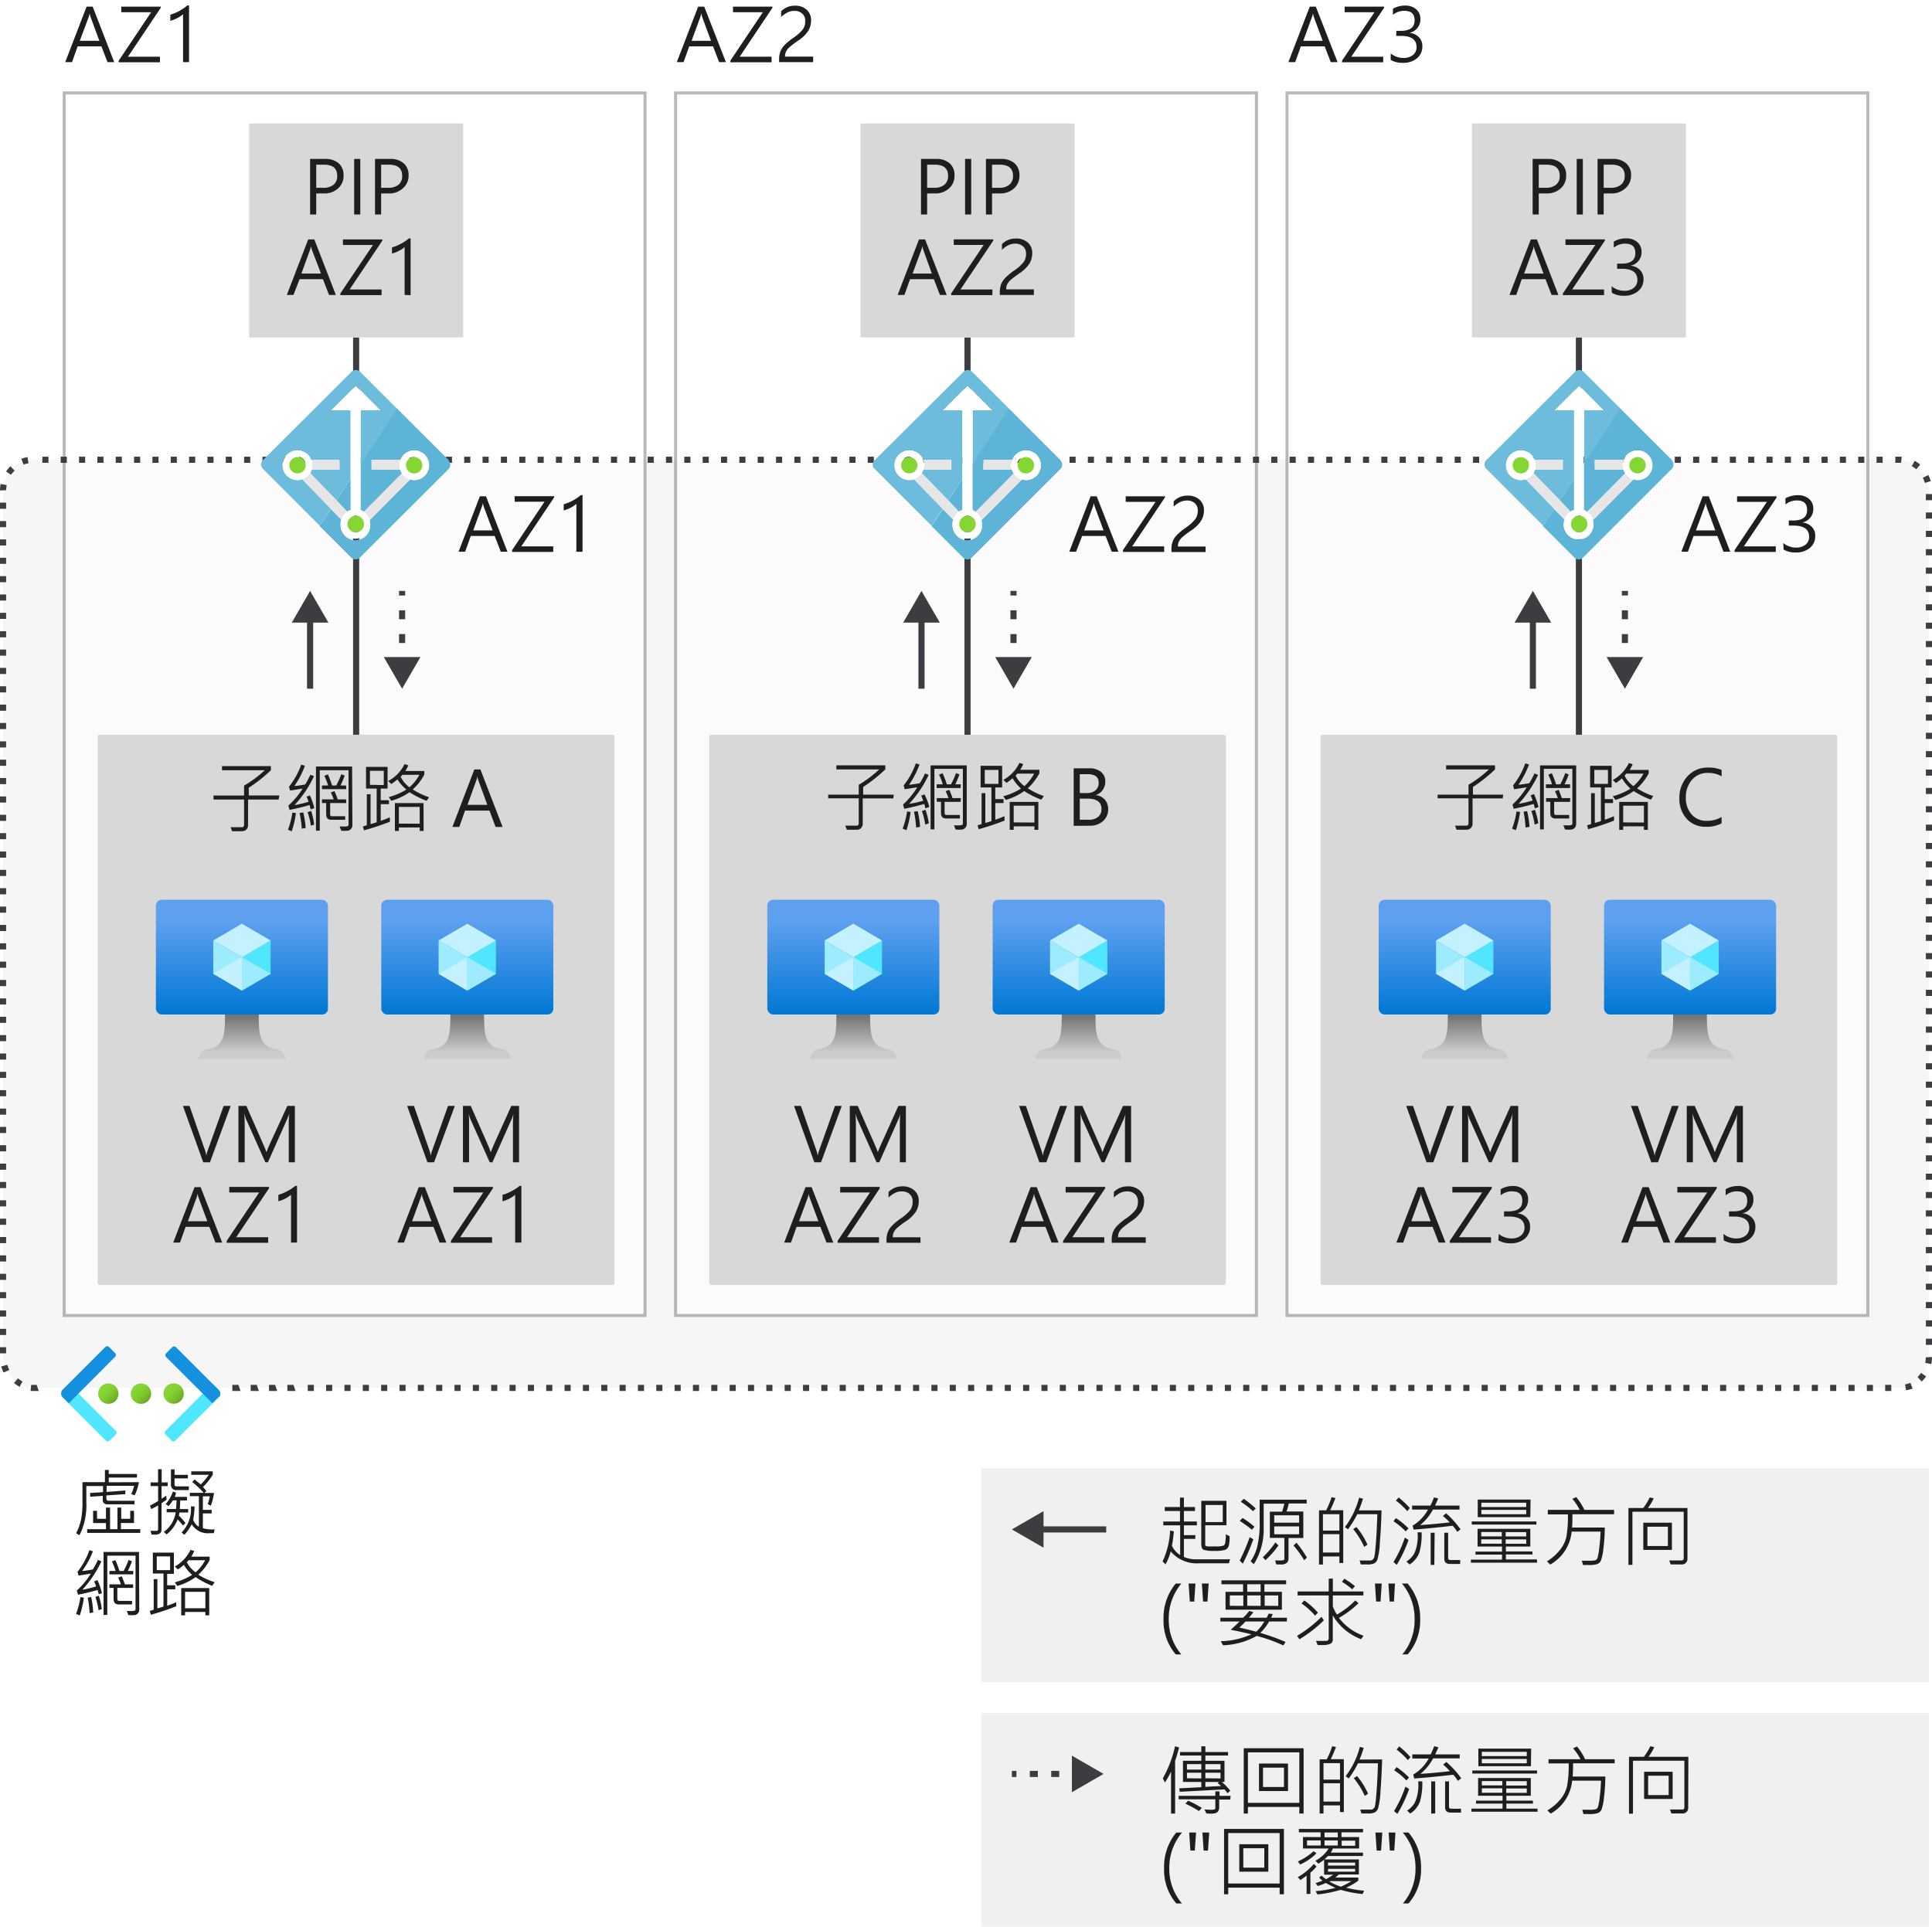 <svg xmlns="http://www.w3.org/2000/svg" xmlns:xlink="http://www.w3.org/1999/xlink" viewBox="0 0 316 315.2"><defs><style>.cls-1,.cls-3{fill:#fff;}.cls-15,.cls-2,.cls-5{fill:#3c3c41;}.cls-2{opacity:0.05;}.cls-2,.cls-3,.cls-4,.cls-5{isolation:isolate;}.cls-3{opacity:0.6;}.cls-14,.cls-16,.cls-17,.cls-30,.cls-4{fill:none;}.cls-4{stroke:#75757a;stroke-width:0.5px;opacity:0.5;}.cls-14,.cls-16,.cls-17,.cls-4{stroke-miterlimit:10;}.cls-5{opacity:0.2;}.cls-6{fill:#ccc;fill-opacity:0.3;}.cls-7{fill:url(#Degradado_sin_nombre);}.cls-8{fill:#50e6ff;}.cls-9{fill:#c3f1ff;}.cls-10{fill:#9cebff;}.cls-11{fill:url(#Degradado_sin_nombre_2);}.cls-12{fill:url(#Degradado_sin_nombre_3);}.cls-13{fill:url(#Degradado_sin_nombre_4);}.cls-14,.cls-16,.cls-17{stroke:#3c3c41;}.cls-16{stroke-dasharray:1.46 2.43;}.cls-17{stroke-dasharray:1.31 2.19;}.cls-18{fill:url(#Degradado_sin_nombre_5);}.cls-19{fill:url(#Degradado_sin_nombre_6);}.cls-20{fill:url(#Degradado_sin_nombre_7);}.cls-21{fill:#1490df;}.cls-22{fill:url(#Degradado_sin_nombre_8);}.cls-23{fill:url(#Degradado_sin_nombre_9);}.cls-24{fill:url(#Degradado_sin_nombre_10);}.cls-25{fill:url(#Degradado_sin_nombre_11);}.cls-26{fill:url(#Degradado_sin_nombre_12);}.cls-27{fill:url(#Degradado_sin_nombre_13);}.cls-28{fill:url(#Degradado_sin_nombre_14);}.cls-29{fill:url(#Degradado_sin_nombre_15);}.cls-31{fill:#6ebcdb;}.cls-32{fill:#5db4d7;}.cls-33{fill:#e6e6e6;}.cls-34{fill:#86d633;}.cls-35{fill:#1e1e1e;}</style><linearGradient id="Degradado_sin_nombre" x1="39.57" y1="240.22" x2="39.57" y2="221.46" gradientTransform="translate(0 -74.26)" gradientUnits="userSpaceOnUse"><stop offset="0" stop-color="#0078d4"/><stop offset="0.82" stop-color="#5ea0ef"/></linearGradient><linearGradient id="Degradado_sin_nombre_2" x1="39.57" y1="247.46" x2="39.57" y2="240.22" gradientTransform="translate(0 -74.26)" gradientUnits="userSpaceOnUse"><stop offset="0.15" stop-color="#ccc"/><stop offset="1" stop-color="#707070"/></linearGradient><linearGradient id="Degradado_sin_nombre_3" x1="76.43" y1="240.22" x2="76.43" y2="221.46" xlink:href="#Degradado_sin_nombre"/><linearGradient id="Degradado_sin_nombre_4" x1="76.43" y1="247.46" x2="76.43" y2="240.22" xlink:href="#Degradado_sin_nombre_2"/><linearGradient id="Degradado_sin_nombre_5" x1="24.5" y1="301.79" x2="26.87" y2="304.15" gradientTransform="translate(3.03 -74.68)" gradientUnits="userSpaceOnUse"><stop offset="0" stop-color="#86d633"/><stop offset="0.24" stop-color="#83d232"/><stop offset="0.5" stop-color="#7cc52f"/><stop offset="0.76" stop-color="#6fb02a"/><stop offset="1" stop-color="#5e9624"/></linearGradient><linearGradient id="Degradado_sin_nombre_6" x1="19.15" y1="301.79" x2="21.51" y2="304.15" xlink:href="#Degradado_sin_nombre_5"/><linearGradient id="Degradado_sin_nombre_7" x1="13.81" y1="301.78" x2="16.17" y2="304.15" xlink:href="#Degradado_sin_nombre_5"/><linearGradient id="Degradado_sin_nombre_8" x1="139.57" y1="240.22" x2="139.57" y2="221.46" xlink:href="#Degradado_sin_nombre"/><linearGradient id="Degradado_sin_nombre_9" x1="139.57" y1="247.46" x2="139.57" y2="240.22" xlink:href="#Degradado_sin_nombre_2"/><linearGradient id="Degradado_sin_nombre_10" x1="176.43" y1="240.22" x2="176.43" y2="221.46" xlink:href="#Degradado_sin_nombre"/><linearGradient id="Degradado_sin_nombre_11" x1="176.43" y1="247.46" x2="176.43" y2="240.22" xlink:href="#Degradado_sin_nombre_2"/><linearGradient id="Degradado_sin_nombre_12" x1="239.57" y1="240.22" x2="239.57" y2="221.46" xlink:href="#Degradado_sin_nombre"/><linearGradient id="Degradado_sin_nombre_13" x1="239.57" y1="247.46" x2="239.57" y2="240.22" xlink:href="#Degradado_sin_nombre_2"/><linearGradient id="Degradado_sin_nombre_14" x1="276.43" y1="240.22" x2="276.43" y2="221.46" xlink:href="#Degradado_sin_nombre"/><linearGradient id="Degradado_sin_nombre_15" x1="276.43" y1="247.46" x2="276.43" y2="240.22" xlink:href="#Degradado_sin_nombre_2"/></defs><title>OJ104903206</title><g id="Target"><g id="Shapes"><rect class="cls-1" width="316" height="315.2"/><rect class="cls-1" x="0.5" y="75.2" width="315" height="151.85" rx="5"/><rect class="cls-2" x="0.5" y="75.2" width="315" height="151.85" rx="5"/><rect class="cls-3" x="10.5" y="15.2" width="95" height="200"/><rect class="cls-4" x="10.5" y="15.2" width="95" height="200"/><rect class="cls-1" x="15.99" y="120.2" width="84.51" height="90" rx="0.3"/><rect class="cls-5" x="15.99" y="120.2" width="84.51" height="90" rx="0.3"/><rect class="cls-6" x="160.5" y="240.2" width="155" height="35"/><rect class="cls-6" x="160.5" y="280.2" width="155" height="35"/><rect class="cls-7" x="25.5" y="147.2" width="28.14" height="18.76" rx="0.94"/><polygon class="cls-8" points="44.26 153.85 44.26 159.3 39.57 162.05 39.57 156.58 44.26 153.85"/><polygon class="cls-9" points="44.26 153.85 39.57 156.6 34.88 153.85 39.57 151.11 44.26 153.85"/><polygon class="cls-10" points="39.57 156.6 39.57 162.05 34.88 159.3 34.88 153.85 39.57 156.6"/><polygon class="cls-9" points="34.88 159.3 39.57 156.58 39.57 162.05 34.88 159.3"/><polygon class="cls-10" points="44.26 159.3 39.57 156.58 39.57 162.05 44.26 159.3"/><path class="cls-11" d="M45.21,171.64c-2.78-.44-2.89-2.44-2.89-5.68H36.8c0,3.24-.09,5.24-2.87,5.68a1.55,1.55,0,0,0-1.39,1.56H46.61A1.57,1.57,0,0,0,45.21,171.64Z"/><rect class="cls-12" x="62.36" y="147.2" width="28.14" height="18.76" rx="0.94"/><polygon class="cls-8" points="81.12 153.85 81.12 159.3 76.43 162.05 76.43 156.58 81.12 153.85"/><polygon class="cls-9" points="81.12 153.85 76.43 156.6 71.74 153.85 76.43 151.11 81.12 153.85"/><polygon class="cls-10" points="76.43 156.6 76.43 162.05 71.74 159.3 71.74 153.85 76.43 156.6"/><polygon class="cls-9" points="71.74 159.3 76.43 156.58 76.43 162.05 71.74 159.3"/><polygon class="cls-10" points="81.12 159.3 76.43 156.58 76.43 162.05 81.12 159.3"/><path class="cls-13" d="M82.07,171.64c-2.78-.44-2.89-2.44-2.89-5.68H73.66c0,3.24-.09,5.24-2.87,5.68a1.57,1.57,0,0,0-1.4,1.56H83.46A1.55,1.55,0,0,0,82.07,171.64Z"/><line class="cls-14" x1="58.25" y1="120.2" x2="58.25" y2="55.2"/><line class="cls-14" x1="50.72" y1="112.67" x2="50.72" y2="100.98"/><polygon class="cls-15" points="53.71 101.85 50.72 96.67 47.73 101.85 53.71 101.85"/><line class="cls-14" x1="65.77" y1="108.37" x2="65.77" y2="107.62"/><line class="cls-16" x1="65.77" y1="105.19" x2="65.77" y2="98.64"/><line class="cls-14" x1="65.77" y1="97.42" x2="65.77" y2="96.67"/><polygon class="cls-15" points="68.76 107.49 65.77 112.67 62.78 107.49 68.76 107.49"/><line class="cls-14" x1="169.81" y1="250.2" x2="180.93" y2="250.2"/><polygon class="cls-15" points="170.68 253.19 165.5 250.2 170.68 247.21 170.68 253.19"/><line class="cls-14" x1="176.19" y1="290.2" x2="175.44" y2="290.2"/><line class="cls-17" x1="173.25" y1="290.2" x2="167.34" y2="290.2"/><line class="cls-14" x1="166.25" y1="290.2" x2="165.5" y2="290.2"/><polygon class="cls-15" points="175.32 287.21 180.5 290.2 175.32 293.19 175.32 287.21"/><circle class="cls-18" cx="28.4" cy="227.97" r="1.67"/><circle class="cls-19" cx="23.06" cy="227.99" r="1.67"/><circle class="cls-20" cx="17.72" cy="227.99" r="1.67"/><path class="cls-8" d="M18.93,234.68l-1,1a.43.43,0,0,1-.61,0h0l-7.09-7.08a.88.88,0,0,1,0-1.22h0l1-1h0l7.71,7.69a.43.43,0,0,1,0,.61h0Z"/><path class="cls-21" d="M17.83,220.35l1,1a.43.43,0,0,1,0,.61h0l-7.57,7.6h0l-1-1a.89.89,0,0,1,0-1.23h0l7-7A.43.43,0,0,1,17.83,220.35Z"/><path class="cls-8" d="M34.78,226.37l1,1a.87.87,0,0,1,0,1.23h0l-7.1,7.07a.43.43,0,0,1-.61,0h0l-1-1a.43.43,0,0,1,0-.61h0Z"/><path class="cls-21" d="M35.74,228.55l-1,1h0L27.17,222a.43.43,0,0,1,0-.61h0l1-1a.43.43,0,0,1,.61,0h0l7,7a.89.89,0,0,1,0,1.23h0Z"/><rect class="cls-1" x="40.75" y="20.2" width="35" height="35"/><rect class="cls-5" x="40.75" y="20.2" width="35" height="35"/><rect class="cls-3" x="110.5" y="15.2" width="95" height="200"/><rect class="cls-4" x="110.5" y="15.2" width="95" height="200"/><rect class="cls-1" x="115.99" y="120.2" width="84.51" height="90" rx="0.3"/><rect class="cls-5" x="115.99" y="120.2" width="84.51" height="90" rx="0.3"/><rect class="cls-22" x="125.5" y="147.2" width="28.14" height="18.76" rx="0.94"/><polygon class="cls-8" points="144.26 153.85 144.26 159.3 139.57 162.05 139.57 156.58 144.26 153.85"/><polygon class="cls-9" points="144.26 153.85 139.57 156.6 134.88 153.85 139.57 151.11 144.26 153.85"/><polygon class="cls-10" points="139.57 156.6 139.57 162.05 134.88 159.3 134.88 153.85 139.57 156.6"/><polygon class="cls-9" points="134.88 159.3 139.57 156.58 139.57 162.05 134.88 159.3"/><polygon class="cls-10" points="144.26 159.3 139.57 156.58 139.57 162.05 144.26 159.3"/><path class="cls-23" d="M145.21,171.64c-2.78-.44-2.89-2.44-2.89-5.68H136.8c0,3.24-.09,5.24-2.87,5.68a1.55,1.55,0,0,0-1.39,1.56h14.07A1.57,1.57,0,0,0,145.21,171.64Z"/><rect class="cls-24" x="162.36" y="147.2" width="28.14" height="18.76" rx="0.94"/><polygon class="cls-8" points="181.12 153.85 181.12 159.3 176.43 162.05 176.43 156.58 181.12 153.85"/><polygon class="cls-9" points="181.12 153.85 176.43 156.6 171.74 153.85 176.43 151.11 181.12 153.85"/><polygon class="cls-10" points="176.43 156.6 176.43 162.05 171.74 159.3 171.74 153.85 176.43 156.6"/><polygon class="cls-9" points="171.74 159.3 176.43 156.58 176.43 162.05 171.74 159.3"/><polygon class="cls-10" points="181.12 159.3 176.43 156.58 176.43 162.05 181.12 159.3"/><path class="cls-25" d="M182.07,171.64c-2.78-.44-2.89-2.44-2.89-5.68h-5.52c0,3.24-.09,5.24-2.87,5.68a1.57,1.57,0,0,0-1.4,1.56h14.07A1.55,1.55,0,0,0,182.07,171.64Z"/><line class="cls-14" x1="158.25" y1="120.2" x2="158.25" y2="55.2"/><line class="cls-14" x1="150.72" y1="112.67" x2="150.72" y2="100.98"/><polygon class="cls-15" points="153.71 101.85 150.72 96.67 147.73 101.85 153.71 101.85"/><line class="cls-14" x1="165.77" y1="108.37" x2="165.77" y2="107.62"/><line class="cls-16" x1="165.77" y1="105.19" x2="165.77" y2="98.64"/><line class="cls-14" x1="165.77" y1="97.42" x2="165.77" y2="96.67"/><polygon class="cls-15" points="168.76 107.49 165.77 112.67 162.78 107.49 168.76 107.49"/><rect class="cls-1" x="140.75" y="20.2" width="35" height="35"/><rect class="cls-5" x="140.75" y="20.2" width="35" height="35"/><rect class="cls-3" x="210.5" y="15.2" width="95" height="200"/><rect class="cls-4" x="210.5" y="15.2" width="95" height="200"/><rect class="cls-1" x="215.99" y="120.2" width="84.51" height="90" rx="0.3"/><rect class="cls-5" x="215.99" y="120.2" width="84.51" height="90" rx="0.3"/><rect class="cls-26" x="225.5" y="147.2" width="28.14" height="18.76" rx="0.94"/><polygon class="cls-8" points="244.26 153.85 244.26 159.3 239.57 162.05 239.57 156.58 244.26 153.85"/><polygon class="cls-9" points="244.26 153.85 239.57 156.6 234.88 153.85 239.57 151.11 244.26 153.85"/><polygon class="cls-10" points="239.57 156.6 239.57 162.05 234.88 159.3 234.88 153.85 239.57 156.6"/><polygon class="cls-9" points="234.88 159.3 239.57 156.58 239.57 162.05 234.88 159.3"/><polygon class="cls-10" points="244.26 159.3 239.57 156.58 239.57 162.05 244.26 159.3"/><path class="cls-27" d="M245.21,171.64c-2.78-.44-2.89-2.44-2.89-5.68H236.8c0,3.24-.09,5.24-2.87,5.68a1.55,1.55,0,0,0-1.39,1.56h14.07A1.57,1.57,0,0,0,245.21,171.64Z"/><rect class="cls-28" x="262.36" y="147.2" width="28.14" height="18.76" rx="0.94"/><polygon class="cls-8" points="281.12 153.85 281.12 159.3 276.43 162.05 276.43 156.58 281.12 153.85"/><polygon class="cls-9" points="281.12 153.85 276.43 156.6 271.74 153.85 276.43 151.11 281.12 153.85"/><polygon class="cls-10" points="276.43 156.6 276.43 162.05 271.74 159.3 271.74 153.85 276.43 156.6"/><polygon class="cls-9" points="271.74 159.3 276.43 156.58 276.43 162.05 271.74 159.3"/><polygon class="cls-10" points="281.12 159.3 276.43 156.58 276.43 162.05 281.12 159.3"/><path class="cls-29" d="M282.07,171.64c-2.78-.44-2.89-2.44-2.89-5.68h-5.52c0,3.24-.09,5.24-2.87,5.68a1.57,1.57,0,0,0-1.4,1.56h14.07A1.55,1.55,0,0,0,282.07,171.64Z"/><line class="cls-14" x1="258.25" y1="120.2" x2="258.25" y2="55.2"/><line class="cls-14" x1="250.72" y1="112.67" x2="250.72" y2="100.98"/><polygon class="cls-15" points="253.71 101.85 250.72 96.67 247.73 101.85 253.71 101.85"/><line class="cls-14" x1="265.77" y1="108.37" x2="265.77" y2="107.62"/><line class="cls-16" x1="265.77" y1="105.19" x2="265.77" y2="98.64"/><line class="cls-14" x1="265.77" y1="97.42" x2="265.77" y2="96.67"/><polygon class="cls-15" points="268.76 107.49 265.77 112.67 262.78 107.49 268.76 107.49"/><rect class="cls-1" x="240.75" y="20.2" width="35" height="35"/><rect class="cls-5" x="240.75" y="20.2" width="35" height="35"/><rect class="cls-30" x="0.5" y="75.2" width="315" height="151.85" rx="5"/><path class="cls-15" d="M309.34,227.55h-1v-1h1Zm-3,0h-1v-1h1Zm-3,0h-1v-1h1Zm-3,0h-1v-1h1Zm-3,0h-1v-1h1Zm-3,0h-1v-1h1Zm-3,0h-1v-1h1Zm-3,0h-1v-1h1Zm-3,0h-1v-1h1Zm-3,0h-1v-1h1Zm-3,0h-1v-1h1Zm-3,0h-1v-1h1Zm-3,0h-1v-1h1Zm-3,0h-1v-1h1Zm-3,0h-1v-1h1Zm-3,0h-1v-1h1Zm-3,0h-1v-1h1Zm-3,0h-1v-1h1Zm-3,0h-1v-1h1Zm-3,0h-1v-1h1Zm-3,0h-1v-1h1Zm-3,0h-1v-1h1Zm-3,0h-1v-1h1Zm-3,0h-1v-1h1Zm-3,0h-1v-1h1Zm-3,0h-1v-1h1Zm-3,0h-1v-1h1Zm-3,0h-1v-1h1Zm-3,0h-1v-1h1Zm-3,0h-1v-1h1Zm-3,0h-1v-1h1Zm-3,0h-1v-1h1Zm-3,0h-1v-1h1Zm-3,0h-1v-1h1Zm-3,0h-1v-1h1Zm-3,0h-1v-1h1Zm-3,0h-1v-1h1Zm-3,0h-1v-1h1Zm-3,0h-1v-1h1Zm-3,0h-1v-1h1Zm-3,0h-1v-1h1Zm-3,0h-1v-1h1Zm-3,0h-1v-1h1Zm-3,0h-1v-1h1Zm-3,0h-1v-1h1Zm-3,0h-1v-1h1Zm-3,0h-1v-1h1Zm-3,0h-1v-1h1Zm-3,0h-1v-1h1Zm-3,0h-1v-1h1Zm-3,0h-1v-1h1Zm-3,0h-1v-1h1Zm-3,0h-1v-1h1Zm-3,0h-1v-1h1Zm-3,0h-1v-1h1Zm-3,0h-1v-1h1Zm-3,0h-1v-1h1Zm-3,0h-1v-1h1Zm-3,0h-1v-1h1Zm-3,0h-1v-1h1Zm-3,0h-1v-1h1Zm-3,0h-1v-1h1Zm-3,0h-1v-1h1Zm-3,0h-1v-1h1Zm-3,0h-1v-1h1Zm-3,0h-1v-1h1Zm-3,0h-1v-1h1Zm-3,0h-1v-1h1Zm-3,0h-1v-1h1Zm-3,0h-1v-1h1Zm-3,0h-1v-1h1Zm-3,0h-1v-1h1Zm-3,0h-1v-1h1Zm-3,0h-1v-1h1Zm-3,0h-1v-1h1Zm-3,0h-1v-1h1Zm-3,0h-1v-1h1Zm-3,0h-1v-1h1Zm-3,0h-1v-1h1Zm-3,0h-1v-1h1Zm-3,0h-1v-1h1Zm-3,0h-1v-1h1Zm-3,0h-1v-1h1Zm-3,0h-1v-1h1Zm-3,0h-1v-1h1Zm-3,0h-1v-1h1Zm-3,0h-1v-1h1Zm-3,0H47v-1h1Zm-3,0H44v-1h1Zm-3,0H41v-1h1Zm-3,0H38v-1h1Zm-33,0H5l.1-1H6Zm305.42-.08-.16-1a4.4,4.4,0,0,0,.86-.24l.37.93a5.64,5.64,0,0,1-1.41.31ZM3.2,226.87a6.34,6.34,0,0,1-.91-.62l.65-.77a4.7,4.7,0,0,0,.74.52ZM314.32,226l-.69-.72a4.82,4.82,0,0,0,.58-.69l.82.57A5.18,5.18,0,0,1,314.32,226ZM.6,224.54a5.09,5.09,0,0,1-.4-1l1-.27a4.31,4.31,0,0,0,.33.84Zm315.29-1.39-1-.2a4.58,4.58,0,0,0,.09-.9l1-.06v.06A5.06,5.06,0,0,1,315.89,223.15ZM1,221.39H0v-1H1ZM316,220h-1v-1h1ZM1,218.39H0v-1H1ZM316,217h-1v-1h1ZM1,215.38H0v-1H1ZM316,214h-1v-1h1ZM1,212.38H0v-1H1ZM316,211h-1v-1h1ZM1,209.38H0v-1H1ZM316,208h-1v-1h1ZM1,206.37H0v-1H1ZM316,205h-1v-1h1ZM1,203.37H0v-1H1ZM316,202h-1v-1h1ZM1,200.37H0v-1H1ZM316,199h-1v-1h1ZM1,197.36H0v-1H1ZM316,196h-1v-1h1ZM1,194.36H0v-1H1ZM316,193h-1v-1h1ZM1,191.36H0v-1H1ZM316,190h-1v-1h1ZM1,188.35H0v-1H1ZM316,187h-1v-1h1ZM1,185.35H0v-1H1ZM316,184h-1v-1h1ZM1,182.35H0v-1H1ZM316,181h-1v-1h1ZM1,179.34H0v-1H1Zm315-1.4h-1v-1h1ZM1,176.34H0v-1H1Zm315-1.4h-1v-1h1ZM1,173.34H0v-1H1Zm315-1.4h-1v-1h1ZM1,170.33H0v-1H1Zm315-1.4h-1v-1h1ZM1,167.33H0v-1H1Zm315-1.4h-1v-1h1ZM1,164.33H0v-1H1Zm315-1.4h-1v-1h1ZM1,161.32H0v-1H1Zm315-1.4h-1v-1h1ZM1,158.32H0v-1H1Zm315-1.4h-1v-1h1ZM1,155.32H0v-1H1Zm315-1.4h-1v-1h1ZM1,152.31H0v-1H1Zm315-1.4h-1v-1h1ZM1,149.31H0v-1H1Zm315-1.4h-1v-1h1ZM1,146.3H0v-1H1Zm315-1.39h-1v-1h1ZM1,143.3H0v-1H1Zm315-1.4h-1v-1h1ZM1,140.3H0v-1H1Zm315-1.4h-1v-1h1ZM1,137.29H0v-1H1Zm315-1.39h-1v-1h1ZM1,134.29H0v-1H1Zm315-1.4h-1v-1h1ZM1,131.29H0v-1H1Zm315-1.4h-1v-1h1ZM1,128.28H0v-1H1Zm315-1.39h-1v-1h1ZM1,125.28H0v-1H1Zm315-1.4h-1v-1h1ZM1,122.28H0v-1H1Zm315-1.4h-1v-1h1ZM1,119.27H0v-1H1Zm315-1.39h-1v-1h1ZM1,116.27H0v-1H1Zm315-1.4h-1v-1h1ZM1,113.27H0v-1H1Zm315-1.4h-1v-1h1ZM1,110.26H0v-1H1Zm315-1.39h-1v-1h1ZM1,107.26H0v-1H1Zm315-1.4h-1v-1h1ZM1,104.26H0v-1H1Zm315-1.4h-1v-1h1ZM1,101.25H0v-1H1Zm315-1.39h-1v-1h1ZM1,98.25H0v-1H1Zm315-1.4h-1v-1h1ZM1,95.25H0v-1H1Zm315-1.4h-1v-1h1ZM1,92.24H0v-1H1Zm315-1.4h-1v-1h1ZM1,89.24H0v-1H1Zm315-1.4h-1v-1h1ZM1,86.24H0v-1H1Zm315-1.4h-1v-1h1ZM1,83.23H0v-1H1Zm315-1.4h-1v-1h1ZM0,80.23H0a6.24,6.24,0,0,1,.1-1.06l1,.19a4.81,4.81,0,0,0-.1.84ZM314.83,79a4,4,0,0,0-.33-.83l.89-.46a5.09,5.09,0,0,1,.4,1Zm-313-1.3L1,77.12a6.24,6.24,0,0,1,.7-.84l.7.71a5.09,5.09,0,0,0-.62.69Zm311.6-.93a4.58,4.58,0,0,0-.74-.5l.48-.88a5.48,5.48,0,0,1,.9.61ZM3.85,76l-.36-.93a5,5,0,0,1,1-.29l.18,1A4.73,4.73,0,0,0,3.85,76Zm307.08-.29H310v-1h1.05Zm-3,0h-1v-1h1Zm-3,0h-1v-1h1Zm-3,0h-1v-1h1Zm-3,0h-1v-1h1Zm-3,0h-1v-1h1Zm-3,0h-1v-1h1Zm-3,0h-1v-1h1Zm-3,0h-1v-1h1Zm-3,0h-1v-1h1Zm-3,0h-1v-1h1Zm-3,0h-1v-1h1Zm-3,0h-1v-1h1Zm-3,0h-1v-1h1Zm-3,0h-1v-1h1Zm-3,0h-1v-1h1Zm-3,0h-1v-1h1Zm-3,0h-1v-1h1Zm-3,0h-1v-1h1Zm-3,0h-1v-1h1Zm-3,0h-1v-1h1Zm-3,0h-1v-1h1Zm-3,0h-1v-1h1Zm-3,0h-1v-1h1Zm-3,0h-1v-1h1Zm-3,0h-1v-1h1Zm-3,0h-1v-1h1Zm-3,0h-1v-1h1Zm-3,0h-1v-1h1Zm-3,0h-1v-1h1Zm-3,0h-1v-1h1Zm-3,0h-1v-1h1Zm-3,0h-1v-1h1Zm-3,0h-1v-1h1Zm-3,0h-1v-1h1Zm-3,0h-1v-1h1Zm-3,0h-1v-1h1Zm-3,0h-1v-1h1Zm-3,0h-1v-1h1Zm-3,0h-1v-1h1Zm-3,0h-1v-1h1Zm-3,0h-1v-1h1Zm-3,0h-1v-1h1Zm-3,0h-1v-1h1Zm-3,0h-1v-1h1Zm-3,0h-1v-1h1Zm-3,0h-1v-1h1Zm-3,0h-1v-1h1Zm-3,0h-1v-1h1Zm-3,0h-1v-1h1Zm-3,0h-1v-1h1Zm-3,0h-1v-1h1Zm-3,0h-1v-1h1Zm-3,0h-1v-1h1Zm-3,0h-1v-1h1Zm-3,0h-1v-1h1Zm-3,0h-1v-1h1Zm-3,0h-1v-1h1Zm-3,0h-1v-1h1Zm-3,0h-1v-1h1Zm-3,0h-1v-1h1Zm-3,0h-1v-1h1Zm-3,0h-1v-1h1Zm-3,0h-1v-1h1Zm-3,0h-1v-1h1Zm-3,0h-1v-1h1Zm-3,0h-1v-1h1Zm-3,0h-1v-1h1Zm-3,0h-1v-1h1Zm-3,0h-1v-1h1Zm-3,0h-1v-1h1Zm-3,0h-1v-1h1Zm-3,0h-1v-1h1Zm-3,0h-1v-1h1Zm-3,0h-1v-1h1Zm-3,0h-1v-1h1Zm-3,0h-1v-1h1Zm-3,0h-1v-1h1Zm-3,0h-1v-1h1Zm-3,0h-1v-1h1Zm-3,0h-1v-1h1Zm-3,0h-1v-1h1Zm-3,0h-1v-1h1Zm-3,0h-1v-1h1Zm-3,0h-1v-1h1Zm-3,0h-1v-1h1Zm-3,0h-1v-1h1Zm-3,0h-1v-1h1Zm-3,0h-1v-1h1Zm-3,0h-1v-1h1Zm-3,0h-1v-1h1Zm-3,0h-1v-1h1Zm-3,0h-1v-1h1Zm-3,0h-1v-1h1Zm-3,0h-1v-1h1Zm-3,0h-1v-1h1Zm-3,0h-1v-1h1Zm-3,0h-1v-1h1Zm-3,0h-1v-1h1Zm-3,0h-1v-1h1Zm-3,0h-1v-1h1Zm-3,0h-1v-1h1Z"/><g id="ad94e297-0e86-4eaf-aac0-d146ee9aea65"><path class="cls-31" d="M54.12,83.24,49.43,78.4a2.28,2.28,0,0,1-.77.14,2.43,2.43,0,1,1,2.24-3.33h4.61v1.62H51a3.64,3.64,0,0,1-.25.57L55,81.86l2.34-3.56V67.12H54.22l4-4,4,4H59v8.73l5.93-9-6-6a1,1,0,0,0-1.41-.05l-.05.05h0L43,75.28a1,1,0,0,0,0,1.41l0,0h0l14.48,14.5-5.17-5.17Z"/><path class="cls-32" d="M57.37,83.45V78.28L55,81.86l1.72,1.85A1.68,1.68,0,0,1,57.37,83.45Z"/><path class="cls-32" d="M73.4,75.28l-8.48-8.47-5.93,9v7.62a1.57,1.57,0,0,1,.54.29l6.22-6.29a2.53,2.53,0,0,1-.31-.64H60.77V75.21h4.74a2.41,2.41,0,1,1,2.24,3.33,3.1,3.1,0,0,1-.68-.1L60.46,85.1a2.59,2.59,0,0,1,.1.62,2.43,2.43,0,1,1-4.84.44,2.18,2.18,0,0,1,0-.25,2.24,2.24,0,0,1,.13-.89l-1.72-1.73-1.85,2.76,5.17,5.17a1,1,0,0,0,1.41,0l0,0L73.36,76.75a1,1,0,0,0,0-1.41s0,0,0,0Z"/><path class="cls-33" d="M65.51,75.21H60.77v1.62h4.67A2.21,2.21,0,0,1,65.51,75.21Z"/><path class="cls-33" d="M51,76.83h4.55V75.21H50.9a2.54,2.54,0,0,1,.19.9A2.19,2.19,0,0,1,51,76.83Z"/><path class="cls-33" d="M60.46,85.1l6.61-6.66a2.44,2.44,0,0,1-1.32-1l-6.22,6.29A2.33,2.33,0,0,1,60.46,85.1Z"/><path class="cls-33" d="M56.81,83.71l-1.73-1.85L50.71,77.4a2.45,2.45,0,0,1-1.28,1l4.69,4.84L55.84,85A2.32,2.32,0,0,1,56.81,83.71Z"/><path class="cls-1" d="M62.13,67.12l-3.93-4-4,4h3.15V83.45a1.68,1.68,0,0,0-.56.26,2.38,2.38,0,0,0-1,1.31,2.41,2.41,0,0,0,4.62,1.39,2.3,2.3,0,0,0,.1-.69,2.59,2.59,0,0,0-.1-.62,2.36,2.36,0,0,0-.93-1.34,1.57,1.57,0,0,0-.54-.29V67.12ZM58.2,87.07a1.35,1.35,0,1,1,1.34-1.36h0a1.34,1.34,0,0,1-1.33,1.35Z"/><path class="cls-1" d="M50.71,77.4a3.64,3.64,0,0,0,.25-.57,2.48,2.48,0,0,0,.13-.72,2.54,2.54,0,0,0-.19-.9,2.42,2.42,0,1,0-2.24,3.33,2.28,2.28,0,0,0,.77-.14A2.45,2.45,0,0,0,50.71,77.4Zm-2.05,0A1.35,1.35,0,1,1,50,76v0h0a1.34,1.34,0,0,1-1.29,1.39h-.05Z"/><path class="cls-1" d="M67.07,78.44a3.1,3.1,0,0,0,.68.1,2.43,2.43,0,1,0-2.24-3.33,2.21,2.21,0,0,0-.07,1.62,2.53,2.53,0,0,0,.31.64A2.39,2.39,0,0,0,67.07,78.44Zm.68-3.66a1.33,1.33,0,1,1-.31,0A1.61,1.61,0,0,1,67.75,74.78Z"/><path class="cls-34" d="M58.2,84.38a1.35,1.35,0,1,0,1.34,1.36v0h0A1.34,1.34,0,0,0,58.2,84.38Z"/><circle class="cls-34" cx="48.66" cy="76.11" r="1.34"/><path class="cls-34" d="M67.75,77.45a1.34,1.34,0,1,0-1.35-1.34h0a1.34,1.34,0,0,0,1.34,1.34Z"/></g><g id="ad94e297-0e86-4eaf-aac0-d146ee9aea65-2"><path class="cls-31" d="M154.18,83.24l-4.69-4.84a2.28,2.28,0,0,1-.77.14A2.43,2.43,0,1,1,151,75.21h4.61v1.62H151a3.64,3.64,0,0,1-.25.57l4.32,4.46,2.34-3.56V67.12h-3.15l4-4,4,4H159.1v8.73l5.93-9-6-6a1,1,0,0,0-1.41-.05l-.05.05h0L143.06,75.28a1,1,0,0,0-.05,1.41l.05,0h0l14.48,14.48-5.17-5.17Z"/><path class="cls-32" d="M157.43,83.45V78.28l-2.34,3.58,1.72,1.85A1.61,1.61,0,0,1,157.43,83.45Z"/><path class="cls-32" d="M173.46,75.28,165,66.81l-5.93,9v7.62a2.16,2.16,0,0,1,.54.29l6.22-6.29a2.53,2.53,0,0,1-.31-.64h-4.67V75.21h4.74a2.41,2.41,0,1,1,2.23,3.33,3,3,0,0,1-.67-.1l-6.61,6.66a2.59,2.59,0,0,1,.1.62,2.43,2.43,0,1,1-4.84.44,2.18,2.18,0,0,1,0-.25,2.24,2.24,0,0,1,.13-.89l-1.72-1.73-1.85,2.76,5.17,5.17a1,1,0,0,0,1.41,0l0,0,14.47-14.47a1,1,0,0,0,.05-1.41s0,0-.05,0Z"/><path class="cls-33" d="M165.57,75.21h-4.74v1.62h4.67A2.21,2.21,0,0,1,165.57,75.21Z"/><path class="cls-33" d="M151,76.83h4.55V75.21H151a2.33,2.33,0,0,1,.18.9A2.24,2.24,0,0,1,151,76.83Z"/><path class="cls-33" d="M160.52,85.1l6.61-6.66a2.41,2.41,0,0,1-1.32-1l-6.22,6.29A2.33,2.33,0,0,1,160.52,85.1Z"/><path class="cls-33" d="M156.86,83.71l-1.72-1.85-4.37-4.46a2.45,2.45,0,0,1-1.28,1l4.69,4.84L155.9,85A2.39,2.39,0,0,1,156.86,83.71Z"/><path class="cls-1" d="M162.19,67.12l-3.93-4-4,4h3.15V83.45a1.73,1.73,0,0,0-.57.26,2.41,2.41,0,1,0,2.71,4,2.35,2.35,0,0,0,.95-1.28,2.25,2.25,0,0,0,0-1.31,2.36,2.36,0,0,0-.93-1.34,2.16,2.16,0,0,0-.54-.29V67.12Zm-3.93,19.95a1.35,1.35,0,1,1,1.34-1.36h0a1.34,1.34,0,0,1-1.33,1.35Z"/><path class="cls-1" d="M150.77,77.4a3.64,3.64,0,0,0,.25-.57,2.18,2.18,0,0,0,.12-.72,2.33,2.33,0,0,0-.18-.9,2.42,2.42,0,1,0-2.24,3.33,2.28,2.28,0,0,0,.77-.14A2.45,2.45,0,0,0,150.77,77.4Zm-2.05,0A1.35,1.35,0,1,1,150.06,76v0h0a1.34,1.34,0,0,1-1.29,1.39h-.05Z"/><path class="cls-1" d="M167.13,78.44a3,3,0,0,0,.67.1,2.43,2.43,0,1,0-2.23-3.33,2.21,2.21,0,0,0-.07,1.62,2.53,2.53,0,0,0,.31.64A2.39,2.39,0,0,0,167.13,78.44Zm.67-3.66a1.35,1.35,0,0,1,1.2,1.48h0a1.34,1.34,0,1,1-1.49-1.49A1.41,1.41,0,0,1,167.8,74.78Z"/><path class="cls-34" d="M158.26,84.38a1.35,1.35,0,1,0,1.34,1.36v0h0A1.34,1.34,0,0,0,158.26,84.38Z"/><circle class="cls-34" cx="148.72" cy="76.11" r="1.34"/><path class="cls-34" d="M167.8,77.45a1.34,1.34,0,1,0-1.34-1.34h0A1.34,1.34,0,0,0,167.8,77.45Z"/></g><g id="ad94e297-0e86-4eaf-aac0-d146ee9aea65-3"><path class="cls-31" d="M254.21,83.24l-4.68-4.84a2.29,2.29,0,0,1-.78.14A2.43,2.43,0,1,1,251,75.21h4.62v1.62h-4.55a3.68,3.68,0,0,1-.26.57l4.33,4.46,2.34-3.56V67.12h-3.15l4-4,3.94,4h-3.15v8.73l5.93-9-6-6a1,1,0,0,0-1.41-.05l-.05.05h0L243.1,75.28a1,1,0,0,0,0,1.41l0,0h0l14.47,14.48-5.17-5.17Z"/><path class="cls-32" d="M257.47,83.45V78.28l-2.34,3.58,1.72,1.85A1.61,1.61,0,0,1,257.47,83.45Z"/><path class="cls-32" d="M273.49,75.28,265,66.81l-5.93,9v7.62a1.83,1.83,0,0,1,.53.29l6.22-6.29a2.91,2.91,0,0,1-.31-.64h-4.67V75.21h4.74a2.42,2.42,0,1,1,2.24,3.33,3,3,0,0,1-.67-.1l-6.62,6.66a2.18,2.18,0,0,1,.11.62,2.43,2.43,0,0,1-4.86.21,2.55,2.55,0,0,1,.14-.91l-1.73-1.73-1.84,2.76,5.17,5.17a1,1,0,0,0,1.41,0l0,0,14.47-14.47a1,1,0,0,0,.05-1.41l-.05,0Z"/><path class="cls-33" d="M265.6,75.21h-4.74v1.62h4.67a2.93,2.93,0,0,1-.12-.72A2.3,2.3,0,0,1,265.6,75.21Z"/><path class="cls-33" d="M251.06,76.83h4.55V75.21H251a2.21,2.21,0,0,1,.07,1.62Z"/><path class="cls-33" d="M260.55,85.1l6.62-6.66a2.43,2.43,0,0,1-1.33-1l-6.22,6.29A2.27,2.27,0,0,1,260.55,85.1Z"/><path class="cls-33" d="M256.9,83.71l-1.72-1.85L250.8,77.4a2.46,2.46,0,0,1-1.27,1l4.68,4.84L255.94,85A2.35,2.35,0,0,1,256.9,83.71Z"/><path class="cls-1" d="M262.23,67.12l-3.93-4-4,4h3.15V83.45a1.73,1.73,0,0,0-.57.26,2.34,2.34,0,0,0-1,1.31,2.41,2.41,0,0,0,4.55,1.6l.06-.21a2.31,2.31,0,0,0,.11-.69,2.18,2.18,0,0,0-.11-.62,2.24,2.24,0,0,0-.93-1.34,1.83,1.83,0,0,0-.53-.29V67.12ZM258.3,87.07a1.35,1.35,0,1,1,1.34-1.36h0a1.34,1.34,0,0,1-1.33,1.35Z"/><path class="cls-1" d="M250.8,77.4a3.68,3.68,0,0,0,.26-.57,2.21,2.21,0,0,0-.07-1.62,2.41,2.41,0,1,0-2.24,3.33,2.29,2.29,0,0,0,.78-.14A2.46,2.46,0,0,0,250.8,77.4Zm-2.05,0a1.35,1.35,0,0,1,0-2.69,1.37,1.37,0,0,1,1.35,1.35h0a1.36,1.36,0,0,1-1.3,1.39h-.05Z"/><path class="cls-1" d="M267.17,78.44a3,3,0,0,0,.67.1,2.43,2.43,0,1,0-2.24-3.33,2.3,2.3,0,0,0-.19.9,2.53,2.53,0,0,0,.43,1.36A2.45,2.45,0,0,0,267.17,78.44Zm.67-3.66a1.34,1.34,0,1,1-1.49,1.5h0a1.35,1.35,0,0,1,1.19-1.49,1.5,1.5,0,0,1,.3,0Z"/><path class="cls-34" d="M258.3,84.38a1.35,1.35,0,1,0,1.34,1.36v0h0A1.34,1.34,0,0,0,258.3,84.38Z"/><circle class="cls-34" cx="248.75" cy="76.11" r="1.34"/><path class="cls-34" d="M267.84,77.45a1.34,1.34,0,1,0-1.34-1.34h0A1.34,1.34,0,0,0,267.84,77.45Z"/></g></g></g><g id="Text"><path class="cls-35" d="M51.72,31.65v3.44h-1V26h2.44a3.21,3.21,0,0,1,2.23.71,2.49,2.49,0,0,1,.8,2,2.69,2.69,0,0,1-.94,2.15,3.24,3.24,0,0,1-2.33.78Zm0-4.71v3.78h1.14a2.57,2.57,0,0,0,1.71-.51,1.81,1.81,0,0,0,.58-1.45c0-1.21-.71-1.82-2.15-1.82Z"/><path class="cls-35" d="M58.93,35.09h-1V26h1Z"/><path class="cls-35" d="M62.34,31.65v3.44h-1V26H63.8a3.19,3.19,0,0,1,2.22.71,2.49,2.49,0,0,1,.81,2,2.7,2.7,0,0,1-1,2.15,3.23,3.23,0,0,1-2.32.78Zm0-4.71v3.78h1.14a2.53,2.53,0,0,0,1.71-.51,1.82,1.82,0,0,0,.59-1.45c0-1.21-.72-1.82-2.16-1.82Z"/><path class="cls-35" d="M54.93,48.25H53.82l-1-2.58H49L48,48.25H46.91l3.5-9.08h1Zm-2.43-3.5L51,40.83a4,4,0,0,1-.13-.59h0a2.36,2.36,0,0,1-.15.59L49.3,44.75Z"/><path class="cls-35" d="M62.54,39.36l-5.36,8h5.23v.92H55.67V48L61,40.08H56.09v-.91h6.45Z"/><path class="cls-35" d="M66.18,48.25V40.41a3.63,3.63,0,0,1-.88.6,5.14,5.14,0,0,1-1.19.47v-1a7.39,7.39,0,0,0,1.51-.63A6.53,6.53,0,0,0,66.88,39h.28v9.28Z"/><path class="cls-35" d="M151.64,31.65v3.44h-1V26h2.45a3.23,3.23,0,0,1,2.23.71,2.52,2.52,0,0,1,.8,2,2.69,2.69,0,0,1-.94,2.15,3.25,3.25,0,0,1-2.33.78Zm0-4.71v3.78h1.13a2.53,2.53,0,0,0,1.71-.51,1.82,1.82,0,0,0,.59-1.45c0-1.21-.72-1.82-2.16-1.82Z"/><path class="cls-35" d="M158.85,35.09h-1V26h1Z"/><path class="cls-35" d="M162.26,31.65v3.44h-1V26h2.45a3.23,3.23,0,0,1,2.23.71,2.52,2.52,0,0,1,.8,2,2.69,2.69,0,0,1-.94,2.15,3.25,3.25,0,0,1-2.33.78Zm0-4.71v3.78h1.14a2.52,2.52,0,0,0,1.7-.51,1.79,1.79,0,0,0,.59-1.45c0-1.21-.72-1.82-2.15-1.82Z"/><path class="cls-35" d="M154.84,48.25h-1.1l-1-2.58h-3.89l-.92,2.58h-1.11l3.49-9.08h1Zm-2.43-3.5L151,40.83a5.28,5.28,0,0,1-.14-.59h0a3.77,3.77,0,0,1-.15.59l-1.44,3.92Z"/><path class="cls-35" d="M162.46,39.36l-5.37,8h5.23v.92h-6.74V48l5.31-7.93H156v-.91h6.46Z"/><path class="cls-35" d="M167.82,41.52a1.54,1.54,0,0,0-.49-1.22,1.89,1.89,0,0,0-1.31-.44,2.46,2.46,0,0,0-1.14.28,4,4,0,0,0-1,.73v-.93a3.09,3.09,0,0,1,1-.68,3.23,3.23,0,0,1,1.29-.24,2.8,2.8,0,0,1,1.93.65,2.24,2.24,0,0,1,.73,1.76,3.24,3.24,0,0,1-.47,1.72,5.75,5.75,0,0,1-1.53,1.5,17.48,17.48,0,0,0-1.54,1.16,2.59,2.59,0,0,0-.56.71,2.07,2.07,0,0,0-.16.82h4.53v.91h-5.57v-.4a3.85,3.85,0,0,1,.21-1.36,3.6,3.6,0,0,1,.72-1.07,10.11,10.11,0,0,1,1.5-1.22,6.44,6.44,0,0,0,1.47-1.34A2.22,2.22,0,0,0,167.82,41.52Z"/><path class="cls-35" d="M18.68,10.16h-1.1l-1-2.58H12.7l-.92,2.58H10.67l3.49-9.07h1ZM16.25,6.67,14.8,2.75a3.88,3.88,0,0,1-.14-.6h0a3,3,0,0,1-.14.6L13.05,6.67Z"/><path class="cls-35" d="M26.29,1.28l-5.36,8h5.23v.91H19.42V9.92L24.72,2H19.84V1.09h6.45Z"/><path class="cls-35" d="M29.94,10.16V2.33a4.45,4.45,0,0,1-.89.6,5,5,0,0,1-1.19.47v-1a7.39,7.39,0,0,0,1.51-.63A7.16,7.16,0,0,0,30.64.89h.28v9.27Z"/><path class="cls-35" d="M118.73,10.16h-1.11l-1-2.58h-3.89l-.92,2.58h-1.11l3.49-9.07h1Zm-2.44-3.49-1.45-3.92a4.23,4.23,0,0,1-.13-.6h0a3.66,3.66,0,0,1-.15.6l-1.44,3.92Z"/><path class="cls-35" d="M126.34,1.28l-5.36,8h5.22v.91h-6.74V9.92L124.77,2h-4.88V1.09h6.45Z"/><path class="cls-35" d="M131.7,3.43a1.53,1.53,0,0,0-.49-1.21,1.84,1.84,0,0,0-1.31-.44,2.46,2.46,0,0,0-1.14.28,4.38,4.38,0,0,0-1,.72V1.85a3.26,3.26,0,0,1,1-.68A3.23,3.23,0,0,1,130,.93a2.76,2.76,0,0,1,1.93.66,2.22,2.22,0,0,1,.73,1.76,3.23,3.23,0,0,1-.47,1.71,5.63,5.63,0,0,1-1.53,1.51,15.65,15.65,0,0,0-1.54,1.16,2.24,2.24,0,0,0-.55.71,1.87,1.87,0,0,0-.17.82H133v.9h-5.57V9.77a3.85,3.85,0,0,1,.21-1.36,3.36,3.36,0,0,1,.72-1.07,9.51,9.51,0,0,1,1.5-1.22,6.69,6.69,0,0,0,1.47-1.34A2.25,2.25,0,0,0,131.7,3.43Z"/><path class="cls-35" d="M251.68,31.65v3.44h-1V26h2.45a3.23,3.23,0,0,1,2.23.71,2.52,2.52,0,0,1,.8,2,2.69,2.69,0,0,1-.94,2.15,3.25,3.25,0,0,1-2.33.78Zm0-4.71v3.78h1.14a2.52,2.52,0,0,0,1.7-.51,1.79,1.79,0,0,0,.59-1.45c0-1.21-.72-1.82-2.15-1.82Z"/><path class="cls-35" d="M258.89,35.09h-1V26h1Z"/><path class="cls-35" d="M262.3,31.65v3.44h-1V26h2.45a3.19,3.19,0,0,1,2.22.71,2.49,2.49,0,0,1,.81,2,2.7,2.7,0,0,1-1,2.15,3.23,3.23,0,0,1-2.32.78Zm0-4.71v3.78h1.14a2.55,2.55,0,0,0,1.71-.51,1.82,1.82,0,0,0,.59-1.45c0-1.21-.72-1.82-2.16-1.82Z"/><path class="cls-35" d="M254.89,48.25h-1.11l-1-2.58H248.9L248,48.25h-1.11l3.49-9.08h1Zm-2.43-3.5L251,40.83a4,4,0,0,1-.13-.59h0a2.9,2.9,0,0,1-.15.59l-1.43,3.92Z"/><path class="cls-35" d="M262.5,39.36l-5.36,8h5.22v.92h-6.73V48l5.3-7.93h-4.88v-.91h6.45Z"/><path class="cls-35" d="M263.59,46.83a3.3,3.3,0,0,0,2.1.74,2.33,2.33,0,0,0,1.53-.48,1.59,1.59,0,0,0,.59-1.31c0-1.21-.86-1.81-2.56-1.81h-.75v-.84h.71c1.52,0,2.27-.57,2.27-1.7s-.57-1.57-1.73-1.57a2.86,2.86,0,0,0-1.8.66v-1A3.86,3.86,0,0,1,266,39a2.66,2.66,0,0,1,1.78.59,2,2,0,0,1,.71,1.57,2.24,2.24,0,0,1-1.83,2.31v0a2.4,2.4,0,0,1,1.56.68,2.06,2.06,0,0,1,.59,1.49,2.44,2.44,0,0,1-.89,2,3.5,3.5,0,0,1-2.29.74,3.71,3.71,0,0,1-2-.49Z"/><path class="cls-35" d="M83,90.26H81.91l-1-2.58H77l-.92,2.58H75l3.49-9.07h1Zm-2.43-3.49-1.46-3.92a4.23,4.23,0,0,1-.13-.6h0a2.34,2.34,0,0,1-.15.6l-1.43,3.92Z"/><path class="cls-35" d="M90.63,81.38l-5.36,8h5.22v.91H83.76V90l5.3-7.92H84.18v-.91h6.45Z"/><path class="cls-35" d="M94.27,90.26V82.43a4.32,4.32,0,0,1-.88.6,5.32,5.32,0,0,1-1.19.47v-1a7.63,7.63,0,0,0,1.51-.63A7,7,0,0,0,95,81h.28v9.27Z"/><path class="cls-35" d="M36.34,203.28h-1.1l-1-2.58H30.36l-.92,2.58H28.33l3.49-9.07h1Zm-2.43-3.49-1.45-3.92a5.63,5.63,0,0,1-.14-.6h0a3.66,3.66,0,0,1-.15.6l-1.44,3.92Z"/><path class="cls-35" d="M44,194.4l-5.37,8h5.23v.91H37.08V203l5.31-7.92H37.5v-.91H44Z"/><path class="cls-35" d="M47.6,203.28v-7.83a4.45,4.45,0,0,1-.89.6,5.08,5.08,0,0,1-1.18.47v-1.05a7.56,7.56,0,0,0,1.5-.63A6.81,6.81,0,0,0,48.3,194h.28v9.27Z"/><path class="cls-35" d="M182.93,90.26h-1.1l-1-2.58H177L176,90.26h-1.11l3.49-9.07h1Zm-2.43-3.49-1.45-3.92a3.88,3.88,0,0,1-.14-.6h0a3,3,0,0,1-.14.6l-1.44,3.92Z"/><path class="cls-35" d="M190.54,81.38l-5.36,8h5.23v.91h-6.74V90L189,82.1h-4.88v-.91h6.45Z"/><path class="cls-35" d="M195.91,83.53a1.53,1.53,0,0,0-.49-1.21,1.84,1.84,0,0,0-1.31-.44,2.46,2.46,0,0,0-1.14.28,4.17,4.17,0,0,0-1,.72V82a3.26,3.26,0,0,1,1-.68,3.19,3.19,0,0,1,1.29-.24,2.76,2.76,0,0,1,1.93.66,2.26,2.26,0,0,1,.73,1.76,3.13,3.13,0,0,1-.48,1.71,5.43,5.43,0,0,1-1.52,1.51,16.17,16.17,0,0,0-1.55,1.16,2.4,2.4,0,0,0-.55.71,2,2,0,0,0-.16.82h4.53v.9H191.6v-.39a3.85,3.85,0,0,1,.21-1.36,3.21,3.21,0,0,1,.72-1.07,9.51,9.51,0,0,1,1.5-1.22,6.94,6.94,0,0,0,1.47-1.34A2.32,2.32,0,0,0,195.91,83.53Z"/><path class="cls-35" d="M283,90.26h-1.11l-1-2.58H277l-.92,2.58H275l3.49-9.07h1Zm-2.44-3.49-1.45-3.92a4.23,4.23,0,0,1-.13-.6h0a3.66,3.66,0,0,1-.15.6l-1.44,3.92Z"/><path class="cls-35" d="M290.59,81.38l-5.36,8h5.22v.91h-6.74V90L289,82.1h-4.88v-.91h6.45Z"/><path class="cls-35" d="M291.68,88.84a3.25,3.25,0,0,0,2.1.74,2.41,2.41,0,0,0,1.53-.47,1.6,1.6,0,0,0,.59-1.31c0-1.21-.86-1.82-2.57-1.82h-.75v-.83h.72c1.52,0,2.27-.57,2.27-1.7s-.57-1.58-1.73-1.58a2.91,2.91,0,0,0-1.81.66v-1a4,4,0,0,1,2.05-.52,2.72,2.72,0,0,1,1.79.59,2,2,0,0,1,.71,1.58,2.23,2.23,0,0,1-1.83,2.3v0a2.35,2.35,0,0,1,1.56.68,2,2,0,0,1,.59,1.49,2.45,2.45,0,0,1-.9,2,3.45,3.45,0,0,1-2.28.73,3.8,3.8,0,0,1-2-.48Z"/><path class="cls-35" d="M218.77,10.16h-1.11l-1-2.58h-3.89l-.92,2.58h-1.12l3.49-9.07h1Zm-2.43-3.49-1.46-3.92a4.23,4.23,0,0,1-.13-.6h0a2.34,2.34,0,0,1-.15.6l-1.43,3.92Z"/><path class="cls-35" d="M226.38,1.28l-5.36,8h5.22v.91h-6.73V9.92L224.81,2h-4.88V1.09h6.45Z"/><path class="cls-35" d="M227.47,8.74a3.27,3.27,0,0,0,2.1.74A2.39,2.39,0,0,0,231.1,9a1.6,1.6,0,0,0,.59-1.31c0-1.21-.86-1.82-2.56-1.82h-.75V5.05h.71c1.52,0,2.28-.57,2.28-1.7s-.58-1.58-1.74-1.58a2.86,2.86,0,0,0-1.8.66v-1a4,4,0,0,1,2-.52,2.69,2.69,0,0,1,1.78.59,2,2,0,0,1,.71,1.58,2.23,2.23,0,0,1-1.83,2.3v0a2.35,2.35,0,0,1,1.56.68,2,2,0,0,1,.59,1.49,2.47,2.47,0,0,1-.89,2,3.49,3.49,0,0,1-2.29.73,3.8,3.8,0,0,1-2-.48Z"/><path class="cls-35" d="M146.11,130.61h-5v4.15a1,1,0,0,1-.27.7,1,1,0,0,1-.74.28l-1.59,0-.25-.67,1.91,0a.22.22,0,0,0,.2-.11.33.33,0,0,0,.09-.22v-4.14h-5V130h5v-1.62a18.7,18.7,0,0,0,3.34-2.51h-7v-.67h8v.67a24.74,24.74,0,0,1-3.62,2.87V130h5Z"/><path class="cls-35" d="M148.94,132.82a15.48,15.48,0,0,1-.69,3l-.61-.27a13.15,13.15,0,0,0,.72-2.8Zm3-.79-.59.21a5.41,5.41,0,0,0-.18-.72c-1.24.35-2.33.61-3.27.79l-.2-.69a13.27,13.27,0,0,0,2.33-2.83c-1.08.18-1.77.29-2.06.32l-.17-.62a12.49,12.49,0,0,0,2-3.62l.6.2a14.68,14.68,0,0,1-1.72,3.31,16.49,16.49,0,0,0,1.77-.26,13.56,13.56,0,0,0,.85-1.59l.59.23a18.4,18.4,0,0,1-3.19,4.74A16.67,16.67,0,0,0,151,131a7.36,7.36,0,0,0-.33-.84l.55-.2A11.27,11.27,0,0,1,152,132Zm-1.46,3.23-.64.12a17.09,17.09,0,0,0-.34-2.59l.6-.09A16.21,16.21,0,0,1,150.49,135.26Zm1.44-.58-.59.22a11.94,11.94,0,0,0-.54-2.23l.59-.19A13.73,13.73,0,0,1,151.93,134.68Zm6.2.14a.92.92,0,0,1-.7.88,5.64,5.64,0,0,1-1.12,0l-.27-.68h.67a2,2,0,0,0,.67-.07.29.29,0,0,0,.12-.27v-8.9h-4.66v9.9h-.62V125.21h5.91Zm-1-5.91H153.2v-.6h1a9.07,9.07,0,0,0-.61-1.58l.58-.24a14.73,14.73,0,0,1,.69,1.82h.69a14.74,14.74,0,0,0,.82-1.84l.56.22a17.29,17.29,0,0,1-.68,1.62h.9Zm0,2.27h-2.62V133c0,.21.09.32.29.32H157v.58h-2.23c-.57,0-.86-.29-.86-.89v-1.85h-.69v-.6h1.92a11.23,11.23,0,0,0-.47-1.13l.6-.21a13.3,13.3,0,0,1,.53,1.34h1.36Z"/><path class="cls-35" d="M164.31,134.24a40.51,40.51,0,0,1-4.24,1.41l-.17-.65a5,5,0,0,0,.65-.19v-5.06h.61v4.87a9.17,9.17,0,0,0,1-.3v-5.5h-1.77v-3.54h3.52v3.54h-1.12v1.91h1.35v.64h-1.35v2.73a14.85,14.85,0,0,0,1.5-.58Zm-1-6v-2.29h-2.24v2.29Zm7.41,2-.4.58a14.65,14.65,0,0,1-2.8-1.41,9.93,9.93,0,0,1-3,1.45l-.42-.6A10.51,10.51,0,0,0,167,129a7,7,0,0,1-1.38-1.69,8.3,8.3,0,0,1-1,.76l-.51-.49a6.24,6.24,0,0,0,2.63-2.78l.62.2a6.89,6.89,0,0,1-.49.93H170v.58a9.12,9.12,0,0,1-1.89,2.44A11.58,11.58,0,0,0,170.7,130.22Zm-.89,5.51h-.64v-.57h-3.39v.57h-.65v-4.56h4.68Zm-.64-1.19V131.8h-3.39v2.74Zm0-8h-2.79a1.37,1.37,0,0,1-.15.18l-.13.16a4.58,4.58,0,0,0,1.44,1.7A7.09,7.09,0,0,0,169.15,126.53Z"/><path class="cls-35" d="M175.61,135.1v-9.41h2.6a2.87,2.87,0,0,1,1.87.59,1.92,1.92,0,0,1,.7,1.56,2.39,2.39,0,0,1-.41,1.38,2.27,2.27,0,0,1-1.18.86v0a2.22,2.22,0,0,1,1.49.71,2.25,2.25,0,0,1,.57,1.59,2.47,2.47,0,0,1-.85,1.95,3.1,3.1,0,0,1-2.14.75Zm1-8.45v3.09h1.13a2.11,2.11,0,0,0,1.44-.45,1.56,1.56,0,0,0,.52-1.25c0-.93-.6-1.39-1.8-1.39Zm0,4v3.45h1.51a2.23,2.23,0,0,0,1.5-.47,1.6,1.6,0,0,0,.54-1.28c0-1.13-.76-1.7-2.29-1.7Z"/><path class="cls-35" d="M45.57,130.8h-5V135a1,1,0,0,1-.27.7,1,1,0,0,1-.75.28l-1.59,0-.24-.66,1.91,0a.22.22,0,0,0,.2-.11.33.33,0,0,0,.09-.22V130.8h-5v-.66h5v-1.62A18.7,18.7,0,0,0,43.31,126h-7v-.67h8V126a24.74,24.74,0,0,1-3.62,2.87v1.26h5Z"/><path class="cls-35" d="M48.4,133a15.48,15.48,0,0,1-.69,3l-.61-.27a13.15,13.15,0,0,0,.72-2.8Zm3-.79-.59.2a5.69,5.69,0,0,0-.18-.71c-1.24.35-2.33.61-3.27.79l-.2-.7A13,13,0,0,0,49.5,129c-1.08.18-1.77.29-2.06.32l-.17-.62a12.49,12.49,0,0,0,2-3.62l.6.2a14.89,14.89,0,0,1-1.72,3.31,16.49,16.49,0,0,0,1.77-.26,15.37,15.37,0,0,0,.85-1.59l.59.23a18.4,18.4,0,0,1-3.19,4.74,18.26,18.26,0,0,0,2.3-.55,7.36,7.36,0,0,0-.33-.84l.55-.2A11.27,11.27,0,0,1,51.41,132.22ZM50,135.45l-.64.12A16.93,16.93,0,0,0,49,133l.6-.09A16.21,16.21,0,0,1,50,135.45Zm1.43-.58-.58.21a12.05,12.05,0,0,0-.54-2.22l.59-.19A12.65,12.65,0,0,1,51.38,134.87Zm6.21.14a.92.92,0,0,1-.7.88,5.64,5.64,0,0,1-1.12,0l-.27-.68h.67a2,2,0,0,0,.67-.07.29.29,0,0,0,.12-.27V126H52.3v9.89h-.62V125.4h5.91Zm-1-5.91H52.66v-.6h1a10,10,0,0,0-.61-1.58l.58-.24a16.52,16.52,0,0,1,.69,1.82H55a14.74,14.74,0,0,0,.82-1.84l.56.22a17.29,17.29,0,0,1-.68,1.62h.9Zm0,2.27H54v1.84c0,.21.09.32.29.32h2.17v.58H54.21c-.57,0-.86-.29-.86-.89v-1.85h-.69v-.6h1.92a11.23,11.23,0,0,0-.47-1.13l.6-.22c.14.31.32.76.53,1.35H56.6Z"/><path class="cls-35" d="M63.77,134.43a43,43,0,0,1-4.24,1.41l-.17-.65A5.58,5.58,0,0,0,60,135v-5.07h.61v4.88a9.17,9.17,0,0,0,1-.3V129H59.87v-3.54h3.52V129H62.27v1.91h1.35v.64H62.27v2.73a14.85,14.85,0,0,0,1.5-.58Zm-1-6V126.1H60.51v2.29Zm7.4,2-.39.58a14.65,14.65,0,0,1-2.8-1.41A9.93,9.93,0,0,1,64,131l-.42-.6a10.51,10.51,0,0,0,2.89-1.24A7,7,0,0,1,65,127.5a9.55,9.55,0,0,1-1,.76l-.51-.49A6.24,6.24,0,0,0,66.17,125l.62.2a6.89,6.89,0,0,1-.49.93h3.1v.58a8.74,8.74,0,0,1-1.89,2.44A12,12,0,0,0,70.15,130.41Zm-.88,5.51h-.64v-.57H65.24v.57h-.65v-4.56h4.68Zm-.64-1.19V132H65.24v2.74Zm0-8H65.82a1.37,1.37,0,0,1-.15.18l-.13.16a4.65,4.65,0,0,0,1.43,1.7A7.11,7.11,0,0,0,68.61,126.72Z"/><path class="cls-35" d="M82.2,135.28H81.06l-1-2.67h-4l-.94,2.67H74l3.58-9.4h1Zm-2.49-3.61-1.49-4.07a4,4,0,0,1-.14-.62h0a2.42,2.42,0,0,1-.15.62l-1.47,4.07Z"/><path class="cls-35" d="M245.79,130.61h-4.94v4.15a1,1,0,0,1-.28.7,1,1,0,0,1-.74.28l-1.59,0-.25-.67,1.91,0a.22.22,0,0,0,.2-.11.33.33,0,0,0,.09-.22v-4.14h-5.05V130h5.05v-1.62a18.7,18.7,0,0,0,3.34-2.51h-7v-.67h8v.67a25.21,25.21,0,0,1-3.61,2.87V130h4.94Z"/><path class="cls-35" d="M248.62,132.82a15.48,15.48,0,0,1-.69,3l-.61-.27a13.15,13.15,0,0,0,.72-2.8Zm3-.79-.59.21a5.41,5.41,0,0,0-.18-.72c-1.24.35-2.33.61-3.27.79l-.2-.69a13.27,13.27,0,0,0,2.33-2.83c-1.08.18-1.76.29-2.06.32l-.17-.62a12.49,12.49,0,0,0,2-3.62l.6.2a14.68,14.68,0,0,1-1.72,3.31,16.49,16.49,0,0,0,1.77-.26,13.56,13.56,0,0,0,.85-1.59l.59.23a18.4,18.4,0,0,1-3.19,4.74,16.67,16.67,0,0,0,2.3-.55,7.36,7.36,0,0,0-.33-.84l.55-.2A11.27,11.27,0,0,1,251.63,132Zm-1.46,3.23-.64.12a17,17,0,0,0-.33-2.59l.59-.09A16.21,16.21,0,0,1,250.17,135.26Zm1.44-.58-.59.22a11.94,11.94,0,0,0-.54-2.23l.59-.19A13.73,13.73,0,0,1,251.61,134.68Zm6.2.14a.92.92,0,0,1-.7.88,5.64,5.64,0,0,1-1.12,0l-.27-.68h.67a2,2,0,0,0,.68-.07.29.29,0,0,0,.12-.27v-8.9h-4.67v9.9h-.62V125.21h5.91Zm-1-5.91h-3.95v-.6h1a9.07,9.07,0,0,0-.61-1.58l.58-.24a14.73,14.73,0,0,1,.69,1.82h.69a13.41,13.41,0,0,0,.82-1.84l.56.22a17.29,17.29,0,0,1-.68,1.62h.91Zm0,2.27H254.2V133c0,.21.1.32.29.32h2.17v.58h-2.23c-.57,0-.86-.29-.86-.89v-1.85h-.69v-.6h1.92a9.28,9.28,0,0,0-.47-1.13l.61-.21c.14.3.31.75.52,1.34h1.37Z"/><path class="cls-35" d="M264,134.24a40.51,40.51,0,0,1-4.24,1.41l-.17-.65a5,5,0,0,0,.65-.19v-5.06h.61v4.87a8.06,8.06,0,0,0,1-.3v-5.5h-1.77v-3.54h3.52v3.54h-1.12v1.91h1.35v.64h-1.35v2.73a14.85,14.85,0,0,0,1.5-.58Zm-1-6v-2.29h-2.23v2.29Zm7.41,2-.39.58a14.46,14.46,0,0,1-2.81-1.41,9.93,9.93,0,0,1-3,1.45l-.42-.6a10.51,10.51,0,0,0,2.89-1.24,7,7,0,0,1-1.38-1.69,8.3,8.3,0,0,1-1,.76l-.51-.49a6.24,6.24,0,0,0,2.63-2.78l.62.2a6.89,6.89,0,0,1-.49.93h3.11v.58a9.12,9.12,0,0,1-1.89,2.44A11.58,11.58,0,0,0,270.38,130.22Zm-.89,5.51h-.64v-.57h-3.39v.57h-.65v-4.56h4.68Zm-.64-1.19V131.8h-3.39v2.74Zm0-8H266a1.37,1.37,0,0,1-.15.18l-.13.16a4.58,4.58,0,0,0,1.44,1.7A7.09,7.09,0,0,0,268.83,126.53Z"/><path class="cls-35" d="M281.59,134.69a5.21,5.21,0,0,1-2.56.56,4.07,4.07,0,0,1-3.15-1.3,4.8,4.8,0,0,1-1.2-3.38A5.13,5.13,0,0,1,276,127a4.42,4.42,0,0,1,3.41-1.43,5.28,5.28,0,0,1,2.18.39V127a4.38,4.38,0,0,0-2.21-.56,3.31,3.31,0,0,0-2.64,1.13,4.23,4.23,0,0,0-1,2.9,4,4,0,0,0,.93,2.75,3.13,3.13,0,0,0,2.48,1.06,4.58,4.58,0,0,0,2.43-.63Z"/><path class="cls-35" d="M37.73,180.92l-3.39,9.22h-1.1l-3.32-9.22H31l2.57,7.37a4.06,4.06,0,0,1,.18.81h0a3.6,3.6,0,0,1,.2-.82l2.63-7.36Z"/><path class="cls-35" d="M47.23,190.14v-6.23c0-.47,0-1.06.1-1.78h0A5.14,5.14,0,0,1,47,183l-3.18,7.14H43.4l-3.17-7.09a5.3,5.3,0,0,1-.26-.92h0c0,.33.05.92.05,1.77v6.24H39v-9.22h1.3l2.85,6.49a9.8,9.8,0,0,1,.43,1.09h0c.12-.32.26-.69.44-1.11L47,180.92h1.23v9.22Z"/><path class="cls-35" d="M73,203.28H71.9l-1-2.58H67l-.92,2.58H65l3.49-9.07h1Zm-2.43-3.49-1.46-3.92a4.23,4.23,0,0,1-.13-.6h0a2.34,2.34,0,0,1-.15.6l-1.43,3.92Z"/><path class="cls-35" d="M80.62,194.4l-5.36,8h5.22v.91H73.75V203l5.3-7.92H74.17v-.91h6.45Z"/><path class="cls-35" d="M84.26,203.28v-7.83a4.32,4.32,0,0,1-.88.6,5.32,5.32,0,0,1-1.19.47v-1.05a7.63,7.63,0,0,0,1.51-.63A7,7,0,0,0,85,194h.28v9.27Z"/><path class="cls-35" d="M74.39,180.92,71,190.14H69.91l-3.32-9.22h1.12l2.56,7.37a4.06,4.06,0,0,1,.18.81h0a3.67,3.67,0,0,1,.21-.82l2.62-7.36Z"/><path class="cls-35" d="M83.9,190.14v-6.23c0-.47,0-1.06.09-1.78h0a5.14,5.14,0,0,1-.27.87l-3.18,7.14h-.44l-3.17-7.09a5.12,5.12,0,0,1-.27-.92h0a17.29,17.29,0,0,1,.06,1.77v6.24h-1v-9.22H77l2.85,6.49a11.43,11.43,0,0,1,.42,1.09h0c.12-.32.27-.69.44-1.11l2.92-6.47H84.9v9.22Z"/><path class="cls-35" d="M136.29,203.28h-1.11l-1-2.58h-3.89l-.92,2.58h-1.11l3.49-9.07h1Zm-2.43-3.49-1.45-3.92a3.88,3.88,0,0,1-.14-.6h0a3,3,0,0,1-.14.6l-1.44,3.92Z"/><path class="cls-35" d="M143.9,194.4l-5.36,8h5.23v.91H137V203l5.3-7.92h-4.88v-.91h6.45Z"/><path class="cls-35" d="M149.27,196.56a1.54,1.54,0,0,0-.49-1.22,1.86,1.86,0,0,0-1.31-.44,2.43,2.43,0,0,0-1.14.28,4,4,0,0,0-1,.73V195a3.26,3.26,0,0,1,1-.68,3.14,3.14,0,0,1,1.28-.24,2.78,2.78,0,0,1,1.94.66,2.25,2.25,0,0,1,.72,1.76,3.12,3.12,0,0,1-.47,1.71,5.43,5.43,0,0,1-1.52,1.51,16.17,16.17,0,0,0-1.55,1.16,2.4,2.4,0,0,0-.55.71,1.88,1.88,0,0,0-.16.82h4.53v.9H145v-.39a3.85,3.85,0,0,1,.21-1.36,3.15,3.15,0,0,1,.72-1.07,9.84,9.84,0,0,1,1.49-1.22,6.79,6.79,0,0,0,1.48-1.34A2.31,2.31,0,0,0,149.27,196.56Z"/><path class="cls-35" d="M137.68,180.92l-3.39,9.22h-1.1l-3.32-9.22H131l2.56,7.37a4.85,4.85,0,0,1,.19.81h0a3.14,3.14,0,0,1,.2-.82l2.62-7.36Z"/><path class="cls-35" d="M147.18,190.14v-6.23c0-.47,0-1.06.09-1.78h0a4.15,4.15,0,0,1-.28.87l-3.17,7.14h-.45l-3.17-7.09a5.3,5.3,0,0,1-.26-.92h0c0,.33.05.92.05,1.77v6.24h-1v-9.22h1.31l2.85,6.49a9.8,9.8,0,0,1,.43,1.09h0c.11-.32.26-.69.44-1.11l2.92-6.47h1.23v9.22Z"/><path class="cls-35" d="M173.14,203.28H172l-1-2.58h-3.89l-.92,2.58h-1.11l3.49-9.07h1Zm-2.43-3.49-1.45-3.92a4.23,4.23,0,0,1-.13-.6h0a3.66,3.66,0,0,1-.15.6l-1.44,3.92Z"/><path class="cls-35" d="M180.76,194.4l-5.37,8h5.23v.91h-6.74V203l5.31-7.92H174.3v-.91h6.46Z"/><path class="cls-35" d="M186.12,196.56a1.54,1.54,0,0,0-.49-1.22,1.84,1.84,0,0,0-1.31-.44,2.46,2.46,0,0,0-1.14.28,4,4,0,0,0-1,.73V195a3.26,3.26,0,0,1,1-.68,3.23,3.23,0,0,1,1.29-.24,2.76,2.76,0,0,1,1.93.66,2.22,2.22,0,0,1,.73,1.76,3.21,3.21,0,0,1-.47,1.71,5.63,5.63,0,0,1-1.53,1.51,15.65,15.65,0,0,0-1.54,1.16,2.45,2.45,0,0,0-.56.71,2,2,0,0,0-.16.82h4.53v.9h-5.57v-.39a3.85,3.85,0,0,1,.21-1.36,3.48,3.48,0,0,1,.72-1.07,9.51,9.51,0,0,1,1.5-1.22,6.94,6.94,0,0,0,1.47-1.34A2.24,2.24,0,0,0,186.12,196.56Z"/><path class="cls-35" d="M174.53,180.92l-3.39,9.22H170l-3.32-9.22h1.12l2.57,7.37a4.06,4.06,0,0,1,.18.81h0a3.6,3.6,0,0,1,.2-.82l2.63-7.36Z"/><path class="cls-35" d="M184,190.14v-6.23c0-.47,0-1.06.1-1.78h0a5.14,5.14,0,0,1-.27.87l-3.18,7.14h-.45L177,183.05a5.3,5.3,0,0,1-.26-.92h0c0,.33,0,.92,0,1.77v6.24h-1v-9.22h1.3l2.85,6.49a9.8,9.8,0,0,1,.43,1.09h0c.12-.32.26-.69.44-1.11l2.92-6.47H185v9.22Z"/><path class="cls-35" d="M236.43,203.28h-1.11l-1-2.58h-3.89l-.92,2.58h-1.12l3.5-9.07h1ZM234,199.79l-1.46-3.92a4.23,4.23,0,0,1-.13-.6h0a2.34,2.34,0,0,1-.15.6l-1.43,3.92Z"/><path class="cls-35" d="M244,194.4l-5.36,8h5.23v.91h-6.74V203l5.3-7.92h-4.88v-.91H244Z"/><path class="cls-35" d="M245.14,201.86a3.24,3.24,0,0,0,2.09.74,2.39,2.39,0,0,0,1.53-.47,1.6,1.6,0,0,0,.59-1.31c0-1.21-.85-1.81-2.56-1.81H246v-.84h.71c1.52,0,2.28-.57,2.28-1.7s-.58-1.58-1.74-1.58a2.86,2.86,0,0,0-1.8.66v-1a3.89,3.89,0,0,1,2-.53,2.64,2.64,0,0,1,1.78.6,1.93,1.93,0,0,1,.71,1.57,2.23,2.23,0,0,1-1.82,2.3v0a2.34,2.34,0,0,1,1.55.68,2,2,0,0,1,.59,1.49,2.47,2.47,0,0,1-.89,2,3.49,3.49,0,0,1-2.29.73,3.74,3.74,0,0,1-2-.48Z"/><path class="cls-35" d="M237.81,180.92l-3.38,9.22h-1.1L230,180.92h1.12l2.56,7.37a4.06,4.06,0,0,1,.18.81h0a3.67,3.67,0,0,1,.21-.82l2.62-7.36Z"/><path class="cls-35" d="M247.32,190.14v-6.23c0-.47,0-1.06.09-1.78h0a5.14,5.14,0,0,1-.27.87l-3.17,7.14h-.45l-3.17-7.09a6.13,6.13,0,0,1-.27-.92h0a17.29,17.29,0,0,1,.06,1.77v6.24h-1v-9.22h1.31l2.85,6.49a11.43,11.43,0,0,1,.42,1.09h0q.18-.48.45-1.11l2.91-6.47h1.24v9.22Z"/><path class="cls-35" d="M273.19,203.28h-1.11l-1-2.58H267.2l-.92,2.58h-1.11l3.49-9.07h1Zm-2.44-3.49-1.45-3.92a4.23,4.23,0,0,1-.13-.6h0a2.85,2.85,0,0,1-.15.6l-1.43,3.92Z"/><path class="cls-35" d="M280.8,194.4l-5.36,8h5.22v.91h-6.74V203l5.31-7.92h-4.88v-.91h6.45Z"/><path class="cls-35" d="M281.89,201.86a3.25,3.25,0,0,0,2.1.74,2.39,2.39,0,0,0,1.53-.47,1.6,1.6,0,0,0,.59-1.31c0-1.21-.86-1.81-2.56-1.81h-.75v-.84h.71c1.52,0,2.27-.57,2.27-1.7s-.57-1.58-1.73-1.58a2.86,2.86,0,0,0-1.8.66v-1a3.86,3.86,0,0,1,2.05-.53,2.66,2.66,0,0,1,1.78.6,1.93,1.93,0,0,1,.71,1.57,2.23,2.23,0,0,1-1.83,2.3v0a2.35,2.35,0,0,1,1.56.68,2,2,0,0,1,.59,1.49,2.45,2.45,0,0,1-.9,2,3.45,3.45,0,0,1-2.28.73,3.8,3.8,0,0,1-2-.48Z"/><path class="cls-35" d="M274.57,180.92l-3.39,9.22h-1.1l-3.31-9.22h1.11l2.57,7.37a4.06,4.06,0,0,1,.18.81h0a3.67,3.67,0,0,1,.21-.82l2.62-7.36Z"/><path class="cls-35" d="M284.08,190.14v-6.23c0-.47,0-1.06.09-1.78h0a5.14,5.14,0,0,1-.27.87l-3.18,7.14h-.44l-3.17-7.09a5.12,5.12,0,0,1-.27-.92h0c0,.33.05.92.05,1.77v6.24h-1v-9.22h1.3l2.86,6.49a11.43,11.43,0,0,1,.42,1.09h0c.12-.32.27-.69.44-1.11l2.92-6.47h1.24v9.22Z"/><path class="cls-35" d="M22.72,242.47a8.65,8.65,0,0,1-.68,2.15l-.57-.2a8.09,8.09,0,0,0,.47-1.35H17.43v1l3.07-.24,0,.6-3.1.21v.53a.34.34,0,0,0,.11.25.35.35,0,0,0,.23.09H22v.58H17.59a.68.68,0,0,1-.78-.77v-.62l-2.07.15,0-.61,2.11-.14v-1H14.12v2.62A10.94,10.94,0,0,1,13,251.15l-.55-.34a8.36,8.36,0,0,0,.84-2.39,15.59,15.59,0,0,0,.2-2.74v-3.21h3.67v-2h.62v.66h4.62v.59H17.79v.77Zm.22,8.3H14.26v-.61h3.07v-1h-2.1v-2h.64v1.31h1.46v-1.84H18v3.53h1.21v-3.53h.62v1.84h1.47v-1.32h.62v2H19.78v1h3.16Z"/><path class="cls-35" d="M27.42,243.12h-1v2.07c.34-.22.6-.39.77-.52l.06.67c-.44.31-.71.5-.83.57v4.3c0,.56-.34.84-1,.84-.16,0-.37,0-.62,0l-.19-.62,1,0c.16,0,.25-.1.25-.31v-3.85c-.32.19-.69.39-1.12.61l-.21-.57c.58-.3,1-.55,1.33-.75v-2.45H24.63v-.6h1.22v-2.16h.59v2.16h1Zm3.36,4.31H29.35a3.69,3.69,0,0,1-.1.52,9.94,9.94,0,0,1,1.09,1.21l-.42.4a11.37,11.37,0,0,0-.87-1,5.55,5.55,0,0,1-1.81,2.46l-.44-.41a4.86,4.86,0,0,0,1.94-3.21H27.26v-.55h1.55c0-.35.05-.82.07-1.41h-.6a7.82,7.82,0,0,1-.7.94l-.49-.32A5.88,5.88,0,0,0,28.28,244l.52.19a3.91,3.91,0,0,1-.22.69h2v.58H29.47q0,.67-.06,1.41h1.37Zm.1-3.66H28.81a.79.79,0,0,1-.62-.25.88.88,0,0,1-.23-.62v-2.52h.59v.89h2.18v.58H28.55v1c0,.21.12.31.35.31h2Zm4.21,6.42-.11.62-.63,0a3.09,3.09,0,0,1-3-1.45,7.15,7.15,0,0,1-1.19,1.72l-.46-.38a5.41,5.41,0,0,0,1.52-4.26h.6a12.4,12.4,0,0,1-.22,2.15,2,2,0,0,0,.93,1.17v-5H31.05v-.55h2.24a10.9,10.9,0,0,0-1.86-1.76l.41-.43c.43.36.75.63,1,.82a11.26,11.26,0,0,0,1.32-1.58H31.28v-.56H34.8v.56a10.91,10.91,0,0,1-1.6,2,6.62,6.62,0,0,1,.55.65l-.31.33H35a9,9,0,0,1-.52,2.08l-.51-.26a6.61,6.61,0,0,0,.34-1.27H33.18V247h1.44v.58H33.18V250A5.37,5.37,0,0,0,35.09,250.19Z"/><path class="cls-35" d="M13.72,261.38a15,15,0,0,1-.68,2.9l-.6-.27a12.63,12.63,0,0,0,.72-2.75Zm3-.77-.57.2c-.05-.22-.11-.45-.19-.7-1.21.34-2.28.6-3.2.77l-.2-.68a12.52,12.52,0,0,0,2.29-2.77c-1.06.18-1.73.28-2,.32l-.17-.61a12.15,12.15,0,0,0,1.94-3.55l.58.19A14.16,14.16,0,0,1,13.44,257a13.36,13.36,0,0,0,1.74-.26,13.11,13.11,0,0,0,.84-1.56l.57.24a18.15,18.15,0,0,1-3.12,4.64,15.66,15.66,0,0,0,2.25-.54c-.1-.3-.21-.57-.32-.82l.54-.2A10.85,10.85,0,0,1,16.67,260.61Zm-1.43,3.17-.63.11a16.06,16.06,0,0,0-.32-2.53l.58-.1A15.89,15.89,0,0,1,15.24,263.78Zm1.41-.57-.58.21a11.3,11.3,0,0,0-.52-2.18l.57-.19A12.07,12.07,0,0,1,16.65,263.21Zm6.08.14a.87.87,0,0,1-.2.55.85.85,0,0,1-.49.31,6.58,6.58,0,0,1-1.09,0l-.27-.66h.66a1.93,1.93,0,0,0,.66-.07.29.29,0,0,0,.12-.26v-8.73H17.55v9.7h-.61v-10.3h5.79Zm-1-5.8H17.9V257h1a8.74,8.74,0,0,0-.6-1.55l.57-.23a14.1,14.1,0,0,1,.67,1.78h.68a13.64,13.64,0,0,0,.81-1.81l.55.22a14.86,14.86,0,0,1-.67,1.59h.89Zm0,2.22H19.19v1.81c0,.21.1.31.29.31H21.6v.58H19.42c-.56,0-.84-.3-.84-.88v-1.82H17.9v-.58h1.88a9.92,9.92,0,0,0-.46-1.11l.59-.21c.14.3.31.74.52,1.32h1.34Z"/><path class="cls-35" d="M28.82,262.77a38.09,38.09,0,0,1-4.15,1.39l-.17-.64a4.8,4.8,0,0,0,.64-.19v-5h.6v4.78a10.27,10.27,0,0,0,1-.29v-5.4H25V254h3.44v3.47h-1.1v1.87h1.33V260H27.35v2.68a14.82,14.82,0,0,0,1.47-.57Zm-1-5.91v-2.25H25.64v2.25Zm7.27,2-.38.57A13.85,13.85,0,0,1,32,258,10,10,0,0,1,29,259.45l-.41-.59a10.33,10.33,0,0,0,2.83-1.22A6.72,6.72,0,0,1,30.08,256a9.27,9.27,0,0,1-1,.75l-.49-.48a6.14,6.14,0,0,0,2.57-2.73l.61.19a6.18,6.18,0,0,1-.48.92h3v.57a8.56,8.56,0,0,1-1.85,2.39A11.54,11.54,0,0,0,35.09,258.83Zm-.87,5.4h-.63v-.56H30.27v.56h-.63v-4.47h4.58Zm-.63-1.16v-2.69H30.27v2.69Zm0-7.86H30.84a1.37,1.37,0,0,1-.15.18l-.13.16A4.49,4.49,0,0,0,32,257.21,6.69,6.69,0,0,0,33.57,255.21Z"/><path class="cls-35" d="M201.19,255.08l-.19.66h-4.84a5.56,5.56,0,0,1-4.68-1.95,8.19,8.19,0,0,1-.85,2.12l-.48-.47a13.26,13.26,0,0,0,1.23-5.05l.62.12a22,22,0,0,1-.32,2.36,3.51,3.51,0,0,0,1.35,1.52v-4.86h-2.76v-.62H193v-1.72h-2.49v-.65H193V245h.64v1.54h1.81v.65h-1.81v1.72h2.12v.62h-2.12v1.61h1.87v.61h-1.87v2.95a4.74,4.74,0,0,0,2,.39c.86,0,1.89,0,3.1,0S200.73,255.1,201.19,255.08Zm-.08-3.77a5.63,5.63,0,0,1-.11,1.48,1,1,0,0,1-.59.74,5.57,5.57,0,0,1-1.78.18,4.9,4.9,0,0,1-1.78-.19c-.25-.12-.37-.44-.37-1v-7h4.12v4h-3.47v3.18c0,.16.1.25.32.27a11.48,11.48,0,0,0,1.26,0,3.63,3.63,0,0,0,1.45-.14,1.12,1.12,0,0,0,.21-.29,8.57,8.57,0,0,0,.13-1.55ZM200,249V246.2h-2.82V249Z"/><path class="cls-35" d="M205,251.81a33.13,33.13,0,0,1-1.73,4l-.5-.52a30.2,30.2,0,0,0,1.63-3.83Zm.19-2.07-.42.51a22.53,22.53,0,0,0-2-1.45l.48-.47A16,16,0,0,1,205.15,249.74Zm.24-3-.49.47a16,16,0,0,0-2-1.54l.5-.48A19.18,19.18,0,0,1,205.39,246.77Zm8.3-.78h-2.94a11,11,0,0,1-.37,1.31h2.75v4.33h-2.42V255a1,1,0,0,1-.25.64,1.48,1.48,0,0,1-1.1.29l-.65,0-.18-.65c.3,0,.59,0,.86,0a1.18,1.18,0,0,0,.54-.07.26.26,0,0,0,.1-.2v-3.42H207.7V247.3h2c.1-.29.23-.73.37-1.31h-3.38v4a10.72,10.72,0,0,1-1.61,5.9l-.53-.47a7.44,7.44,0,0,0,1.07-2.33,16.57,16.57,0,0,0,.41-4.29v-3.47h7.69Zm-4.63,6.86a15,15,0,0,1-2.11,2.41l-.44-.48a15,15,0,0,0,2.05-2.42Zm3.38-3.72v-1.21h-4.07v1.21Zm0,1.9v-1.29h-4.07V251Zm1.31,3.76-.47.49a16.33,16.33,0,0,0-1.76-2.42l.5-.45A17.81,17.81,0,0,1,213.75,254.79Z"/><path class="cls-35" d="M219.7,255.69h-.63v-1.07h-2.69v1.32h-.64v-8.86h1.16a12.27,12.27,0,0,0,.89-2.15l.63.13c-.15.44-.43,1.11-.85,2h2.13Zm-.63-5.3v-2.68h-2.69v2.68Zm0,3.59v-3h-2.69v3Zm6.89-6.89q-.06,2.81-.27,5.22a12.53,12.53,0,0,1-.4,2.84,1.28,1.28,0,0,1-.51.6,2.7,2.7,0,0,1-1.2.18h-1l-.2-.64,1.1,0h.71a.57.57,0,0,0,.33-.16.85.85,0,0,0,.24-.33,9.23,9.23,0,0,0,.2-1.44c.08-.83.15-1.75.2-2.75s.09-2,.12-2.9H222a17.43,17.43,0,0,1-1.52,2.47l-.51-.36a13.53,13.53,0,0,0,2.33-4.81l.63.17c-.2.67-.43,1.3-.68,1.91Zm-2.3,5.6-.52.37a13.64,13.64,0,0,0-1.81-2.91l.53-.34A12.15,12.15,0,0,1,223.66,252.69Z"/><path class="cls-35" d="M230.38,251.93a21.84,21.84,0,0,1-1.92,4.06l-.54-.45a19.18,19.18,0,0,0,1.86-4Zm0-1.9-.46.49a11.4,11.4,0,0,0-2-1.65l.4-.52A13.19,13.19,0,0,1,230.35,250Zm.23-3.35-.44.53a12.06,12.06,0,0,0-1.85-1.73l.44-.51A15.81,15.81,0,0,1,230.58,246.68Zm1.91,4a10.83,10.83,0,0,1-.37,3.31,4.12,4.12,0,0,1-1.59,1.95l-.52-.48a3.79,3.79,0,0,0,1.29-1.34,7,7,0,0,0,.53-3.44Zm6.39-.51-.55.43a9.38,9.38,0,0,0-.75-1c-2.46.29-4.59.49-6.4.63l-.16-.65a6.82,6.82,0,0,0,2.52-2.63h-2.61v-.65h3a13.24,13.24,0,0,0,.59-1.34l.68.18c-.08.21-.25.59-.51,1.16h4v.65h-4.35a8.11,8.11,0,0,1-2.09,2.54c1.6-.1,3.21-.25,4.84-.44A9.48,9.48,0,0,0,236,248l.52-.44A14.76,14.76,0,0,1,238.88,250.18ZM234.6,256H234v-5.26h.65Zm4.23-.15h-1.66c-.63,0-.94-.29-.94-.88v-4.23h.63v4.14c0,.22.13.33.38.33h1.59Z"/><path class="cls-35" d="M251.4,255.64H240.58v-.5h5.09v-.82h-4.34v-.49h4.34V253h-4v-2.9h8.63V253h-4v.8h4.35v.49h-4.35v.82h5.09Zm-.1-6.24H240.72v-.5H251.3Zm-1-1.21H241.7v-2.87h8.64Zm-4.67,3.15v-.71h-3.36v.71Zm0,1.2v-.72h-3.36v.72Zm4-6v-.71h-7.34v.71Zm0,1.18V247h-7.34v.72Zm0,3.63v-.71h-3.36v.71Zm0,1.2v-.72h-3.36v.72Z"/><path class="cls-35" d="M264,247.72h-6.81c0,.65,0,1.38-.06,2.17h5.35a27.49,27.49,0,0,1-.22,3.4,8.35,8.35,0,0,1-.41,2,1.15,1.15,0,0,1-.55.56,4.29,4.29,0,0,1-1.56.17h-.82l-.19-.7,1.17,0a3.53,3.53,0,0,0,1.08-.09.67.67,0,0,0,.3-.34,9,9,0,0,0,.29-1.61c.12-.92.19-1.82.22-2.72h-4.73a6.91,6.91,0,0,1-3.51,5.39l-.53-.53a7.7,7.7,0,0,0,2-1.72,5.24,5.24,0,0,0,1.18-2.29,19.52,19.52,0,0,0,.25-3.67h-3.29V247h5.22a8.75,8.75,0,0,0-1.2-1.79l.63-.3a9.8,9.8,0,0,1,1.33,2.09H264Z"/><path class="cls-35" d="M276,254.93a.91.91,0,0,1-1,1h-1.74l-.24-.65h2.08a.28.28,0,0,0,.19-.09.3.3,0,0,0,.1-.19v-7.69H267V256h-.65v-9.3h2.42a8.25,8.25,0,0,0,1.05-1.73l.66.14a7.85,7.85,0,0,1-.95,1.59H276Zm-2.54-1.38h-4.68V249.1h4.68Zm-.66-.63v-3.16h-3.35v3.16Z"/><path class="cls-35" d="M192.31,270.65a8.41,8.41,0,0,1-2-5.75,8.73,8.73,0,0,1,2-5.85h.92a8.9,8.9,0,0,0-2.07,5.84,8.71,8.71,0,0,0,2.06,5.76Z"/><path class="cls-35" d="M195.53,259.05l-.2,2.95h-.72l-.2-2.95Zm2.16,0-.2,2.95h-.71l-.2-2.95Z"/><path class="cls-35" d="M210.47,265.26h-2.89a8.36,8.36,0,0,1-1.45,1.87,34.55,34.55,0,0,1,4.14,1.48l-.37.57a25.48,25.48,0,0,0-4.35-1.56,12.12,12.12,0,0,1-5.52,1.53l-.35-.66a12.86,12.86,0,0,0,5-1.13c-1.18-.29-2.3-.54-3.39-.74.5-.44,1-.9,1.46-1.36H199.6v-.61h3.73a12,12,0,0,0,1-1.11l.68.2c-.14.19-.39.49-.74.91h2.9c.06-.1.17-.32.33-.67l.66.06a4.25,4.25,0,0,1-.26.61h2.6Zm-.11-6.09h-3.55v1.24h2.86v2.92h-9.22v-2.92h2.87v-1.24h-3.54v-.64h10.58Zm-7,3.54V261h-2.21v1.69Zm3.48,2.55h-3.13a13.46,13.46,0,0,1-1,1c.88.19,1.8.42,2.76.67A7.14,7.14,0,0,0,206.8,265.26Zm-.65-4.85v-1.24H204v1.24Zm0,2.3V261H204v1.69Zm2.88,0V261h-2.22v1.69Z"/><path class="cls-35" d="M216.53,265.08a21.58,21.58,0,0,1-4,3.09l-.38-.56a20.66,20.66,0,0,0,4-3.11Zm6.5,2.51-.4.57a9.13,9.13,0,0,1-4.64-3.89v3.9a.75.75,0,0,1-.37.73,3.19,3.19,0,0,1-1.41.21l-.69,0-.28-.67c.35,0,.92,0,1.72,0a.34.34,0,0,0,.26-.12.37.37,0,0,0,.11-.24V261h-5.09v-.65h5.09v-2.1H218v2.1h5V261h-5v1.82a7.08,7.08,0,0,0,.67,1.31,13.6,13.6,0,0,0,3-2.31l.53.45a15.44,15.44,0,0,1-3.2,2.4A8.72,8.72,0,0,0,223,267.59Zm-7.47-3.78-.46.5a11.6,11.6,0,0,0-2.22-2l.45-.49A12.16,12.16,0,0,1,215.56,263.81Zm6.06-4.31-.46.5a9.92,9.92,0,0,0-1.67-1.23l.4-.5A11.27,11.27,0,0,1,221.62,259.5Z"/><path class="cls-35" d="M226,259.05l-.2,2.95h-.72l-.19-2.95Zm2.16,0L228,262h-.71l-.2-2.95Z"/><path class="cls-35" d="M229.37,270.65a8.67,8.67,0,0,0,2-5.76,8.88,8.88,0,0,0-2.07-5.84h.93a8.68,8.68,0,0,1,2.05,5.85,8.37,8.37,0,0,1-2.05,5.75Z"/><path class="cls-35" d="M192.85,285.87q-.14.57-.39,1.41l-.26.78v8.63h-.66v-6.87a18,18,0,0,1-1,1.78l-.35-.67a19,19,0,0,0,2-5.25Zm8.37,8.52h-1.81v1.27a1.11,1.11,0,0,1-.25.74q-.24.3-1.14.3a4.63,4.63,0,0,1-.71-.05L197,296a9.29,9.29,0,0,0,1,.06,1.76,1.76,0,0,0,.66-.07.21.21,0,0,0,.12-.2v-1.44h-6v-.56h6v-.74h.69v.74h1.81Zm0-1.44-.44.41c-.12-.17-.29-.38-.5-.63l-7.31.39-.1-.56,3.62-.19v-.86h-3v-3.46h3v-.86H193v-.57h3.49v-.94h.66v.94h3.71v.57h-3.71v.86h3.13v3.46h-.44A9.32,9.32,0,0,1,201.26,293Zm-4.67,2.83-.46.49a16.69,16.69,0,0,0-2.21-1.2l.45-.49A16,16,0,0,1,196.59,295.78Zm-.06-6.29v-.89h-2.35v.89Zm0,1.45V290h-2.35v.91Zm3.14-1.45v-.89h-2.48v.89Zm0,1.45V290h-2.48v.91Zm.08,1.25a4,4,0,0,0-.56-.5l.23-.18h-2.23v.81C198,292.26,198.87,292.22,199.75,292.19Z"/><path class="cls-35" d="M213.22,296.68h-.7V295.6h-8.41v1.08h-.68V286h9.79Zm-.7-1.75v-8.26h-8.41v8.26ZM210.67,293h-4.75V288.5h4.75Zm-.66-.66v-3.17h-3.43v3.17Z"/><path class="cls-35" d="M219.8,296.43h-.63v-1.08h-2.7v1.33h-.63v-8.87H217a11.82,11.82,0,0,0,.89-2.14l.62.12c-.15.44-.43,1.12-.85,2h2.14Zm-.63-5.3v-2.69h-2.7v2.69Zm0,3.59v-3h-2.7v3Zm6.89-6.89q-.08,2.81-.27,5.22a13,13,0,0,1-.4,2.83,1.33,1.33,0,0,1-.52.61,2.65,2.65,0,0,1-1.19.18c-.26,0-.59,0-1,0l-.2-.63,1.11,0c.37,0,.6,0,.71,0a.55.55,0,0,0,.32-.15.81.81,0,0,0,.25-.34,9.66,9.66,0,0,0,.19-1.43c.08-.84.15-1.75.2-2.75s.1-2,.12-2.91h-3.26a17.46,17.46,0,0,1-1.51,2.48l-.52-.37a13.24,13.24,0,0,0,2.33-4.8l.63.17c-.2.66-.43,1.3-.68,1.91Zm-2.3,5.6-.53.37a12.81,12.81,0,0,0-1.81-2.91l.54-.35A12.41,12.41,0,0,1,223.76,293.43Z"/><path class="cls-35" d="M230.48,292.67a22.14,22.14,0,0,1-1.92,4.06l-.55-.45a19.68,19.68,0,0,0,1.86-4Zm0-1.9-.45.49a11.09,11.09,0,0,0-2-1.66l.4-.51A12.72,12.72,0,0,1,230.44,290.77Zm.23-3.35-.43.52a12.92,12.92,0,0,0-1.85-1.72l.43-.52A15.88,15.88,0,0,1,230.67,287.42Zm1.92,4a10.81,10.81,0,0,1-.38,3.31,4,4,0,0,1-1.59,1.95l-.51-.48a3.8,3.8,0,0,0,1.28-1.35,6.9,6.9,0,0,0,.53-3.43Zm6.38-.51-.55.42a9.33,9.33,0,0,0-.75-1q-3.69.42-6.4.62l-.16-.65a6.73,6.73,0,0,0,2.53-2.62H231V287h3a13.64,13.64,0,0,0,.58-1.34l.68.18c-.07.21-.25.59-.51,1.16h4v.65h-4.35a8.09,8.09,0,0,1-2.08,2.54c1.6-.1,3.21-.25,4.83-.44a9.36,9.36,0,0,0-1.11-1.07l.51-.44A14.43,14.43,0,0,1,239,290.92Zm-4.27,5.77h-.65v-5.26h.65Zm4.22-.15h-1.66c-.62,0-.94-.29-.94-.88v-4.23H237v4.14c0,.22.12.33.38.33h1.58Z"/><path class="cls-35" d="M251.5,296.38H240.67v-.5h5.09v-.83h-4.34v-.48h4.34v-.8h-4v-2.9h8.62v2.9h-4v.8h4.35v.48h-4.35v.83h5.09Zm-.1-6.24H240.81v-.5H251.4Zm-1-1.21H241.8v-2.87h8.64Zm-4.68,3.15v-.71h-3.35v.71Zm0,1.2v-.72h-3.35v.72Zm4-6v-.7h-7.35v.7Zm0,1.18v-.71h-7.35v.71Zm0,3.64v-.71h-3.36v.71Zm0,1.2v-.72h-3.36v.72Z"/><path class="cls-35" d="M264.1,288.46h-6.81c0,.65,0,1.38-.07,2.17h5.35a27.2,27.2,0,0,1-.22,3.39,8.27,8.27,0,0,1-.4,2,1.22,1.22,0,0,1-.55.57,4.57,4.57,0,0,1-1.57.17H259l-.2-.7,1.17,0a3.18,3.18,0,0,0,1.09-.1.7.7,0,0,0,.3-.33,10.11,10.11,0,0,0,.29-1.61,25.49,25.49,0,0,0,.21-2.72h-4.72a6.92,6.92,0,0,1-3.51,5.39l-.54-.53a7.74,7.74,0,0,0,2.06-1.72,5.17,5.17,0,0,0,1.17-2.29,19.41,19.41,0,0,0,.26-3.67h-3.3v-.68h5.23a9.22,9.22,0,0,0-1.21-1.79l.64-.3a9.54,9.54,0,0,1,1.32,2.09h4.82Z"/><path class="cls-35" d="M276.12,295.67a.9.9,0,0,1-1,1h-1.74l-.24-.65h2.07a.3.3,0,0,0,.2-.09.28.28,0,0,0,.09-.19v-7.7h-8.41v8.66h-.65v-9.3h2.43a8.51,8.51,0,0,0,1.05-1.73l.65.14a7.79,7.79,0,0,1-.94,1.59h6.52Zm-2.54-1.38h-4.67v-4.45h4.67Zm-.65-.63v-3.17h-3.36v3.17Z"/><path class="cls-35" d="M192.4,311.39a8.41,8.41,0,0,1-2-5.75,8.73,8.73,0,0,1,2-5.85h.93a8.9,8.9,0,0,0-2.08,5.83,8.68,8.68,0,0,0,2.07,5.77Z"/><path class="cls-35" d="M195.63,299.79l-.21,2.95h-.72l-.19-2.95Zm2.15,0-.2,2.95h-.71l-.2-2.95Z"/><path class="cls-35" d="M210,309.88h-.7V308.8h-8.41v1.08h-.68V299.2H210Zm-.7-1.75v-8.26h-8.41v8.26Zm-1.85-1.94h-4.75V301.7h4.75Zm-.66-.66v-3.17h-3.43v3.17Z"/><path class="cls-35" d="M215.33,305.35a6.47,6.47,0,0,1-1,1v3.48h-.62v-3c-.25.2-.6.44-1,.73l-.45-.47a9.89,9.89,0,0,0,2.64-2.17Zm0-2.17a8.89,8.89,0,0,1-2.68,1.84l-.37-.5a9.45,9.45,0,0,0,2.56-1.67Zm7.79,6.12-.25.54a17.41,17.41,0,0,1-3.58-.68,21.8,21.8,0,0,1-3.8.76l-.3-.54a20.18,20.18,0,0,0,3.25-.54c-.49-.22-1-.48-1.6-.8a10.12,10.12,0,0,1-1.3.5l-.36-.49a11.11,11.11,0,0,0,1.14-.39,3.27,3.27,0,0,1-.56-.52l.4-.31a5.4,5.4,0,0,0,.73.59,9.1,9.1,0,0,0,1.17-.74h-1.49v-2.44c-.23.17-.54.39-.94.64l-.48-.48a5.85,5.85,0,0,0,2.17-2h-4.2v-1.87H216v-.78h-3.55v-.55h10.49v.55h-3.53v.78h2.89v1.87H218a3.09,3.09,0,0,1-.33.67h5.26v.56h-5.73c-.33.32-.52.51-.59.56h5.65v2.46H219l-.59.5h3.75v.51a9.41,9.41,0,0,1-2,1.15A18,18,0,0,0,223.1,309.3Zm-7.1-7.39v-.83h-2.24v.83Zm2.79-1.35v-.78h-2.17v.78Zm0,1.35v-.83h-2.17v.83Zm2.84,3.28v-.48h-4.44v.48Zm0,1v-.46h-4.44v.46Zm-.52,1.54h-3.53l-.15.08a11.08,11.08,0,0,0,1.85.84A10.8,10.8,0,0,0,221.11,307.69Zm.53-5.78v-.83h-2.21v.83Z"/><path class="cls-35" d="M226.09,299.79l-.2,2.95h-.72l-.2-2.95Zm2.15,0-.19,2.95h-.72l-.2-2.95Z"/><path class="cls-35" d="M229.46,311.39a8.68,8.68,0,0,0,2.06-5.77,8.81,8.81,0,0,0-2.08-5.83h.94a8.73,8.73,0,0,1,2.05,5.85,8.45,8.45,0,0,1-2.05,5.75Z"/></g></svg>